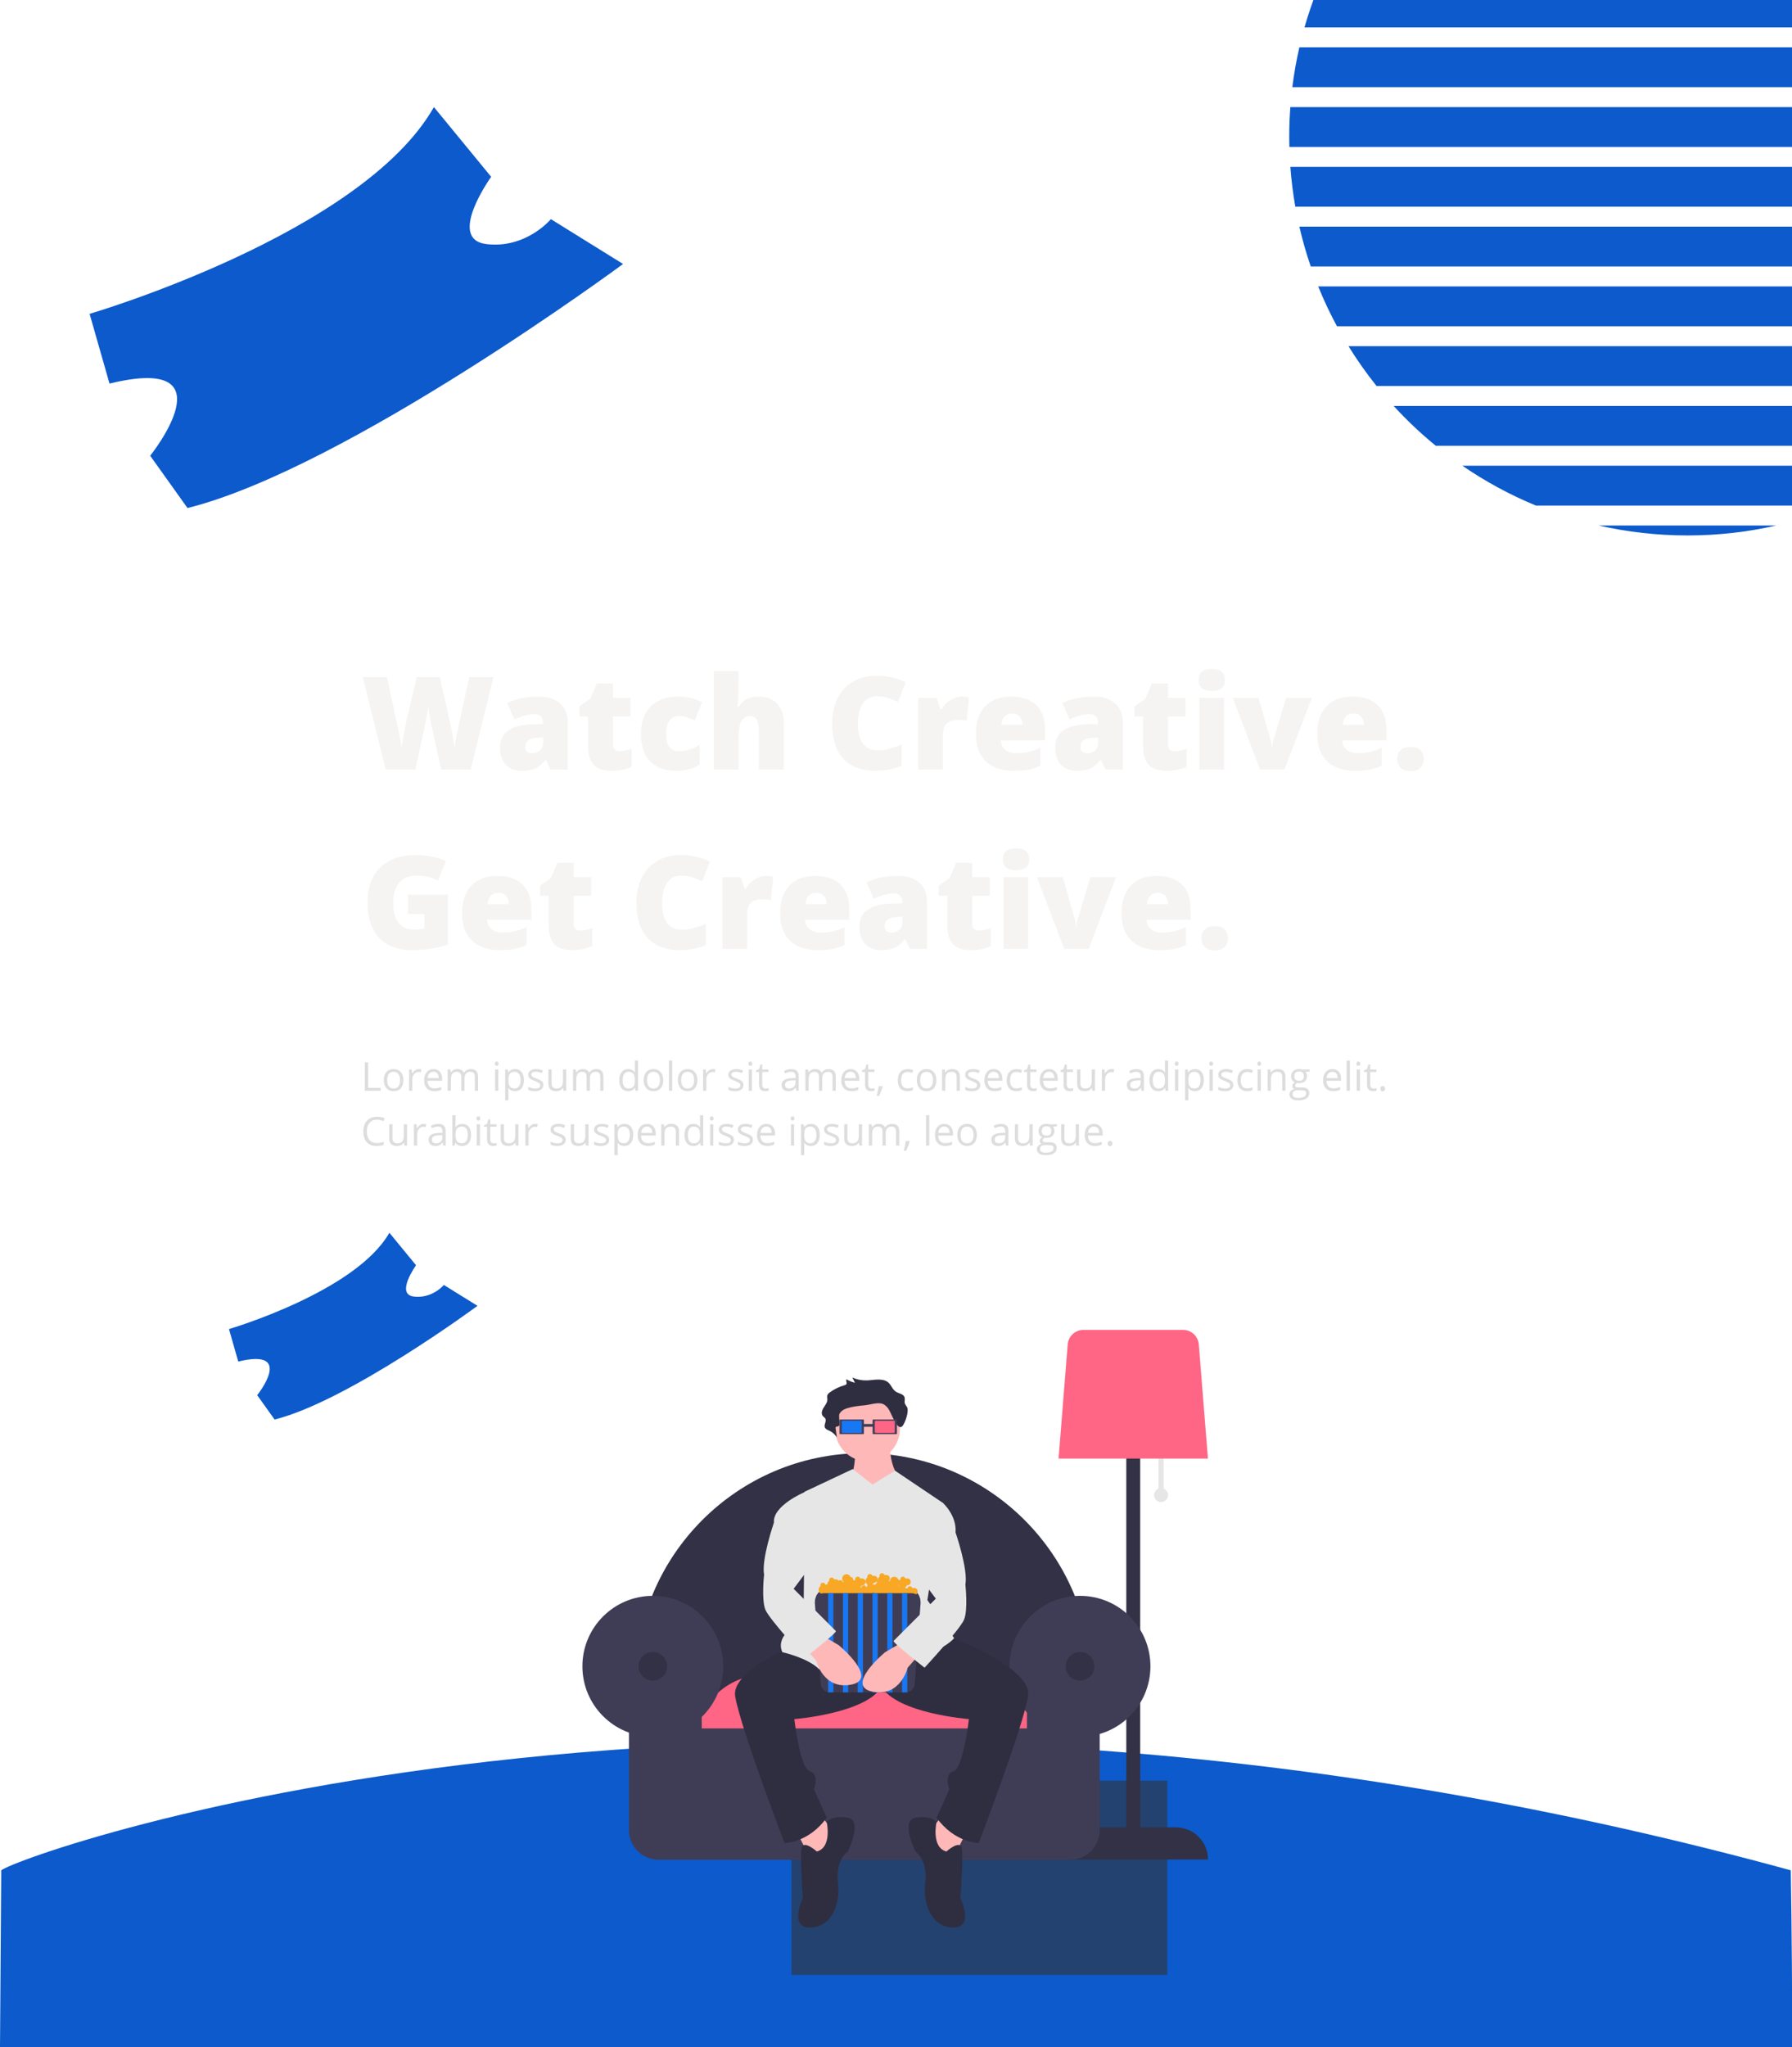 <svg width="720" height="822" viewBox="0 0 720 822" fill="none" xmlns="http://www.w3.org/2000/svg">
<path fill-rule="evenodd" clip-rule="evenodd" d="M600.48 -85C613.422 -92.181 627.464 -97.62 642.289 -101H713.711C728.536 -97.62 742.578 -92.181 755.52 -85H600.48ZM713.711 211C702.228 213.618 690.275 215 678 215C665.725 215 653.772 213.618 642.289 211H713.711ZM738.905 203H617.095C606.646 198.695 596.752 193.316 587.552 187H768.448C759.248 193.316 749.354 198.695 738.905 203ZM779.122 179H576.878C570.854 174.081 565.195 168.732 559.948 163H796.052C790.805 168.732 785.146 174.081 779.122 179ZM802.907 155H553.093C549.014 149.912 545.24 144.569 541.797 139H814.202C810.76 144.569 806.986 149.912 802.907 155ZM818.833 131H537.167C534.372 125.831 531.853 120.491 529.63 115H826.37C824.147 120.491 821.628 125.831 818.833 131ZM829.36 107H526.64C524.848 101.783 523.318 96.445 522.066 91H833.934C832.682 96.445 831.152 101.783 829.36 107ZM835.558 83H520.442C519.515 77.751 518.845 72.413 518.443 67H837.557C837.155 72.413 836.485 77.751 835.558 83ZM837.951 59H518.049C518.016 57.671 518 56.337 518 55C518 50.963 518.149 46.962 518.443 43H837.557C837.85 46.962 838 50.963 838 55C838 56.337 837.984 57.671 837.951 59ZM522.066 19C520.861 24.24 519.914 29.578 519.238 35H836.762C836.086 29.578 835.139 24.24 833.934 19H522.066ZM541.797 -29C538.617 -23.853 535.719 -18.513 533.127 -13H822.873C820.281 -18.513 817.383 -23.853 814.203 -29H541.797ZM826.37 -5H529.63C527.524 0.203 525.684 5.542 524.126 11H831.874C830.316 5.542 828.476 0.203 826.37 -5ZM768.448 -77H587.552C580.545 -72.19 573.941 -66.836 567.8 -61H788.2C782.059 -66.836 775.455 -72.19 768.448 -77ZM796.052 -53H559.948C555.328 -47.953 551.028 -42.609 547.079 -37H808.921C804.972 -42.609 800.672 -47.953 796.052 -53Z" fill="#0C5ACB"/>
<path d="M36 126.02C36 126.02 145.34 94 174.34 43L197.34 71C197.34 71 179.34 96 195.34 98C211.34 100 221.34 88 221.34 88L250.34 106C250.34 106 139.34 188 75.34 204L60.34 183C60.34 183 93.34 142 44 154.02L36 126.02Z" fill="#0C5ACB"/>
<path d="M92 533.674C92 533.674 142.935 518.758 156.444 495L167.158 508.043C167.158 508.043 158.773 519.689 166.227 520.621C173.68 521.553 178.338 515.963 178.338 515.963L191.848 524.348C191.848 524.348 140.14 562.547 110.326 570L103.338 560.217C103.338 560.217 118.711 541.118 95.727 546.717L92 533.674Z" fill="#0C5ACB"/>
<path d="M719.5 751C306.5 638 9.5 744 0.5 751L0 822H720C720.167 807.833 719.9 773 719.5 751Z" fill="#0C5ACB"/>
<g filter="url(#filter0_f_90_176)">
<rect x="318" y="715" width="151" height="78" fill="#333232" fill-opacity="0.6"/>
</g>
<path d="M467.546 597.763V584.287H465.451V597.763C464.85 598.006 464.352 598.45 464.043 599.02C463.734 599.59 463.633 600.25 463.757 600.886C463.88 601.523 464.222 602.096 464.722 602.508C465.222 602.921 465.85 603.146 466.499 603.146C467.147 603.146 467.775 602.921 468.276 602.508C468.776 602.096 469.117 601.523 469.241 600.886C469.365 600.25 469.264 599.59 468.954 599.02C468.645 598.45 468.147 598.006 467.546 597.763Z" fill="#E6E6E6"/>
<path d="M472.435 733.753H458.117V559.842H452.53V733.753H438.212C436.515 733.753 434.835 734.087 433.267 734.736C431.7 735.386 430.275 736.337 429.076 737.537C427.876 738.737 426.924 740.161 426.275 741.729C425.625 743.297 425.291 744.977 425.291 746.674V746.674H485.356V746.674C485.356 744.977 485.022 743.297 484.373 741.729C483.724 740.161 482.772 738.737 481.572 737.537C480.372 736.337 478.948 735.386 477.38 734.736C475.812 734.087 474.132 733.753 472.435 733.753V733.753Z" fill="#323145"/>
<path d="M425.319 585.684H485.327L481.657 539.818C481.523 538.236 480.802 536.762 479.636 535.686C478.47 534.609 476.943 534.008 475.355 534H435.291C433.704 534.008 432.177 534.609 431.01 535.686C429.844 536.762 429.123 538.236 428.989 539.818L425.319 585.684Z" fill="#FF6584"/>
<path d="M255.337 693.78H438.494V675.08C438.494 624.584 397.412 583.502 346.916 583.502C296.419 583.502 255.337 624.584 255.337 675.08V693.78Z" fill="#3F3D56"/>
<path opacity="0.2" d="M255.337 693.78H438.494V675.08C438.494 624.584 397.412 583.502 346.916 583.502C296.419 583.502 255.337 624.584 255.337 675.08V693.78Z" fill="black"/>
<path d="M279.075 700.252H420.031C419.897 692.837 416.859 685.769 411.57 680.569C406.281 675.369 399.163 672.452 391.746 672.443H307.36C299.943 672.452 292.825 675.369 287.536 680.569C282.247 685.769 279.209 692.837 279.075 700.252V700.252Z" fill="#FF6584"/>
<path d="M262.289 697.376C277.912 697.376 290.577 684.71 290.577 669.087C290.577 653.464 277.912 640.798 262.289 640.798C246.665 640.798 234 653.464 234 669.087C234 684.71 246.665 697.376 262.289 697.376Z" fill="#3F3D56"/>
<path d="M433.939 697.376C449.563 697.376 462.228 684.71 462.228 669.087C462.228 653.464 449.563 640.798 433.939 640.798C418.316 640.798 405.65 653.464 405.65 669.087C405.65 684.71 418.316 697.376 433.939 697.376Z" fill="#3F3D56"/>
<path d="M412.602 683.471V694.019H281.947V683.471H252.699V734.884C252.699 738.034 253.951 741.055 256.178 743.282C258.405 745.51 261.426 746.761 264.576 746.761H429.973C431.532 746.761 433.077 746.454 434.518 745.857C435.959 745.26 437.268 744.385 438.371 743.282C439.474 742.179 440.349 740.87 440.946 739.429C441.543 737.988 441.85 736.444 441.85 734.884V683.471H412.602Z" fill="#3F3D56"/>
<path opacity="0.2" d="M262.289 674.841C265.466 674.841 268.042 672.265 268.042 669.087C268.042 665.909 265.466 663.333 262.289 663.333C259.111 663.333 256.535 665.909 256.535 669.087C256.535 672.265 259.111 674.841 262.289 674.841Z" fill="black"/>
<path opacity="0.2" d="M433.938 674.841C437.116 674.841 439.692 672.265 439.692 669.087C439.692 665.909 437.116 663.333 433.938 663.333C430.761 663.333 428.185 665.909 428.185 669.087C428.185 672.265 430.761 674.841 433.938 674.841Z" fill="black"/>
<path d="M357.336 580.27C357.336 580.27 357.901 591.017 361.861 593.28C365.82 595.542 361.861 610.814 361.861 610.814L343.195 611.38L342.063 593.28C342.063 593.28 344.326 585.926 343.195 582.533C342.063 579.139 357.336 580.27 357.336 580.27Z" fill="#FFB8B8"/>
<path d="M378.265 729.598L371.478 737.517L382.225 747.698L387.881 736.385L378.265 729.598Z" fill="#FFB8B8"/>
<path d="M330.185 729.598L336.973 737.517L326.226 747.698L320.569 736.385L330.185 729.598Z" fill="#FFB8B8"/>
<path d="M374.588 654.651C374.588 654.651 415.313 668.226 413.051 681.236C410.788 694.246 393.254 740.062 393.254 740.062C393.254 740.062 383.638 740.062 376.285 729.881L381.375 718.568C381.375 718.568 379.113 712.346 383.072 711.215C387.032 710.083 389.294 690.286 389.294 690.286C389.294 690.286 360.447 688.024 354.225 677.277L342.912 650.126L374.588 654.651Z" fill="#2F2E41"/>
<path d="M333.862 654.651C333.862 654.651 293.136 668.226 295.399 681.236C297.661 694.246 315.196 740.062 315.196 740.062C315.196 740.062 324.812 740.062 332.165 729.881L327.074 718.568C327.074 718.568 329.337 712.346 325.377 711.215C321.418 710.083 319.155 690.286 319.155 690.286C319.155 690.286 348.003 688.024 354.225 677.277L365.537 650.126L333.862 654.651Z" fill="#2F2E41"/>
<path d="M380.244 743.456C380.244 743.456 385.901 738.365 386.466 742.324C387.032 746.284 385.901 762.122 385.901 762.122C385.901 762.122 391.557 774 383.073 774C374.588 774 370.629 764.95 371.76 755.9C372.891 746.85 367.8 743.456 367.8 743.456C367.8 743.456 361.579 731.012 367.8 729.881C374.022 728.749 376.285 731.577 376.285 731.577C376.285 731.577 374.022 741.759 380.244 743.456Z" fill="#2F2E41"/>
<path d="M328.205 743.456C328.205 743.456 322.549 738.365 321.983 742.324C321.418 746.284 322.549 762.122 322.549 762.122C322.549 762.122 316.893 774 325.377 774C333.862 774 337.821 764.95 336.69 755.9C335.559 746.85 340.649 743.456 340.649 743.456C340.649 743.456 346.871 731.012 340.649 729.881C334.427 728.749 332.165 731.577 332.165 731.577C332.165 731.577 334.427 741.759 328.205 743.456Z" fill="#2F2E41"/>
<path d="M348.569 586.775C355.754 586.775 361.579 580.95 361.579 573.765C361.579 566.58 355.754 560.756 348.569 560.756C341.384 560.756 335.56 566.58 335.56 573.765C335.56 580.95 341.384 586.775 348.569 586.775Z" fill="#FFB8B8"/>
<path d="M350.549 596.108L342.63 589.886L323.398 598.936L322.833 650.409C322.833 650.409 310.954 656.065 314.348 663.418C314.348 663.418 324.53 665.681 329.055 670.206C333.58 674.731 359.033 668.509 369.78 665.115C380.527 661.722 383.356 657.762 383.356 657.762L372.608 642.49L378.83 603.461L359.601 590.533L350.549 596.108Z" fill="#E6E6E6"/>
<path d="M364.385 564.911C364.102 564.526 363.843 564.124 363.609 563.707C363.206 562.725 363.843 561.567 363.248 560.649C362.64 559.713 361.097 559.515 360.047 558.879C358.43 557.899 358.136 555.976 356.621 554.896C355.529 554.118 353.972 553.908 352.514 553.952C351.055 553.997 349.615 554.26 348.156 554.289C346.186 554.333 344.231 553.933 342.437 553.12L343.513 555.226C342.317 554.965 341.174 554.502 340.134 553.856C339.657 554.447 340.529 555.343 339.989 555.897C339.767 556.076 339.505 556.197 339.226 556.251C337.149 556.841 335.194 557.795 333.45 559.068C333.047 559.325 332.713 559.677 332.479 560.094C332.198 560.716 332.447 561.403 332.426 562.064C332.387 563.266 331.47 564.314 330.819 565.396C330.168 566.478 329.816 567.882 330.782 568.8C331.017 568.987 331.242 569.186 331.456 569.395C332.424 570.536 330.711 572.207 331.537 573.418C331.895 573.944 332.629 574.21 333.268 574.52C334.49 575.092 335.519 576.009 336.227 577.158L335.731 573.516C335.705 573.426 335.7 573.331 335.717 573.239C335.735 573.147 335.773 573.06 335.83 572.986C336.07 572.741 336.573 572.838 336.905 572.676C337.27 572.498 337.298 572.088 337.283 571.745L337.171 569.101C337.121 567.912 337.107 567.755 337.983 566.795C338.595 566.124 339.557 565.72 340.524 565.422C342.732 564.743 345.108 564.507 347.457 564.278C350.184 564.011 353.254 562.687 355.372 564.092C357.106 565.242 357.682 567.133 358.517 568.809C359.268 570.316 361.195 574.753 362.799 572.351C363.807 570.843 365.348 566.59 364.385 564.911Z" fill="#2F2E41"/>
<path d="M350.802 569.991C350.748 569.992 350.697 570.013 350.659 570.051C350.621 570.089 350.6 570.14 350.6 570.194V575.64C350.6 575.694 350.621 575.745 350.659 575.783C350.697 575.821 350.748 575.842 350.802 575.842H360.178C360.232 575.842 360.283 575.821 360.321 575.783C360.359 575.745 360.38 575.694 360.38 575.64V570.194C360.38 570.14 360.359 570.089 360.321 570.051C360.283 570.013 360.232 569.992 360.178 569.991L350.802 569.991Z" fill="#3F3D56"/>
<path d="M351.85 570.472C351.75 570.472 351.655 570.512 351.584 570.582C351.513 570.653 351.474 570.749 351.474 570.848V574.985C351.474 575.085 351.513 575.181 351.584 575.252C351.655 575.322 351.75 575.362 351.85 575.362H359.131C359.231 575.362 359.327 575.322 359.397 575.252C359.468 575.181 359.508 575.085 359.508 574.985V570.848C359.508 570.749 359.468 570.653 359.397 570.582C359.327 570.512 359.231 570.472 359.131 570.472H351.85Z" fill="#FF6584"/>
<path d="M350.908 571.786H346.023V572.917H350.908V571.786Z" fill="#3F3D56"/>
<path d="M337.524 569.991C337.471 569.992 337.419 570.013 337.382 570.051C337.344 570.089 337.322 570.14 337.322 570.194V575.64C337.322 575.694 337.344 575.745 337.382 575.783C337.419 575.821 337.471 575.842 337.524 575.842H346.901C346.954 575.842 347.006 575.821 347.044 575.783C347.082 575.745 347.103 575.694 347.103 575.64V570.194C347.103 570.14 347.082 570.089 347.044 570.051C347.006 570.013 346.954 569.992 346.901 569.991L337.524 569.991Z" fill="#3F3D56"/>
<path d="M338.573 570.472C338.473 570.472 338.377 570.512 338.307 570.582C338.236 570.653 338.196 570.749 338.196 570.848V574.985C338.196 575.085 338.236 575.181 338.307 575.252C338.377 575.322 338.473 575.362 338.573 575.362H345.854C345.954 575.362 346.049 575.322 346.12 575.252C346.191 575.181 346.23 575.085 346.23 574.985V570.848C346.23 570.749 346.191 570.653 346.12 570.582C346.049 570.512 345.954 570.472 345.854 570.472H338.573Z" fill="#1877F2"/>
<path d="M332.399 637.98H364.876C366.173 637.98 367.416 638.495 368.333 639.412C369.25 640.328 369.765 641.572 369.765 642.869V642.869H327.51C327.51 641.572 328.025 640.328 328.942 639.412C329.859 638.495 331.102 637.98 332.399 637.98V637.98Z" fill="#3F3D56"/>
<path d="M367.146 637.63C366.955 637.631 366.767 637.663 366.587 637.725C366.525 637.478 366.375 637.261 366.165 637.116C365.954 636.971 365.698 636.909 365.444 636.94C365.191 636.971 364.957 637.094 364.788 637.286C364.619 637.477 364.526 637.724 364.526 637.98C364.526 637.985 364.528 637.99 364.528 637.995C364.397 638.007 364.268 638.034 364.143 638.075C364.107 637.934 364.043 637.802 363.954 637.687C363.864 637.572 363.752 637.477 363.625 637.407C363.96 637.222 364.226 636.931 364.38 636.58C364.577 636.6 364.775 636.578 364.962 636.515C365.149 636.453 365.321 636.352 365.467 636.219C365.613 636.086 365.728 635.923 365.807 635.742C365.886 635.561 365.925 635.366 365.923 635.169C365.921 634.971 365.878 634.777 365.795 634.597C365.713 634.418 365.594 634.258 365.446 634.128C365.297 633.998 365.123 633.9 364.935 633.842C364.746 633.783 364.548 633.765 364.352 633.789C364.162 633.79 363.973 633.822 363.793 633.884C363.761 633.747 363.701 633.617 363.618 633.504C363.534 633.39 363.428 633.295 363.307 633.223C363.185 633.152 363.05 633.105 362.911 633.087C362.771 633.069 362.629 633.08 362.493 633.118C362.357 633.156 362.23 633.222 362.121 633.31C362.011 633.399 361.92 633.509 361.854 633.634C361.788 633.758 361.748 633.895 361.736 634.036C361.724 634.176 361.741 634.318 361.786 634.452C361.744 634.481 361.705 634.513 361.666 634.546C361.468 634.376 361.212 634.29 360.952 634.308C360.818 633.922 360.552 633.596 360.201 633.387C359.851 633.177 359.438 633.098 359.034 633.163C358.631 633.227 358.263 633.432 357.996 633.74C357.728 634.048 357.578 634.441 357.57 634.85C357.43 634.861 357.292 634.888 357.158 634.932C357.143 634.873 357.123 634.815 357.098 634.759C357.236 634.638 357.347 634.489 357.423 634.321C357.5 634.154 357.54 633.973 357.542 633.789C357.518 633.396 357.339 633.028 357.044 632.767C356.75 632.505 356.364 632.37 355.971 632.392C355.78 632.393 355.592 632.425 355.412 632.487C355.38 632.35 355.32 632.221 355.237 632.107C355.153 631.993 355.047 631.898 354.926 631.826C354.804 631.755 354.669 631.708 354.529 631.69C354.389 631.672 354.247 631.683 354.112 631.721C353.976 631.76 353.849 631.825 353.74 631.914C353.63 632.002 353.539 632.112 353.473 632.237C353.407 632.361 353.367 632.498 353.355 632.639C353.343 632.779 353.36 632.921 353.405 633.055C353.185 633.207 353.003 633.409 352.873 633.643C352.744 633.877 352.67 634.138 352.658 634.406C352.643 634.419 352.626 634.43 352.612 634.444C352.639 634.344 352.652 634.241 352.653 634.138C352.629 633.745 352.45 633.378 352.155 633.116C351.861 632.854 351.475 632.72 351.082 632.741C350.891 632.742 350.703 632.774 350.523 632.836C350.491 632.699 350.431 632.57 350.347 632.456C350.264 632.343 350.158 632.247 350.037 632.175C349.915 632.104 349.78 632.058 349.64 632.04C349.5 632.022 349.358 632.032 349.222 632.07C349.087 632.109 348.96 632.174 348.85 632.263C348.741 632.351 348.65 632.461 348.584 632.586C348.518 632.711 348.478 632.847 348.466 632.988C348.454 633.129 348.471 633.27 348.515 633.404C348.284 633.564 348.094 633.778 347.963 634.028C347.832 634.277 347.764 634.555 347.764 634.837C347.764 635.118 347.832 635.396 347.963 635.646C348.094 635.895 348.284 636.109 348.515 636.269C348.445 636.472 348.445 636.693 348.515 636.896C348.34 637.018 348.189 637.171 348.069 637.347C348.004 637.113 347.859 636.908 347.66 636.769C347.46 636.63 347.218 636.566 346.975 636.587C346.733 636.608 346.505 636.713 346.333 636.884C346.16 637.055 346.052 637.281 346.029 637.524C345.889 637.442 345.737 637.38 345.58 637.342C345.863 637.155 346.085 636.891 346.221 636.58C346.417 636.6 346.616 636.578 346.803 636.515C346.99 636.453 347.162 636.352 347.308 636.219C347.453 636.086 347.569 635.923 347.648 635.742C347.726 635.561 347.766 635.366 347.764 635.169C347.762 634.971 347.718 634.777 347.636 634.597C347.554 634.418 347.435 634.258 347.286 634.128C347.138 633.998 346.964 633.9 346.775 633.842C346.587 633.783 346.388 633.765 346.192 633.789C346.002 633.79 345.814 633.822 345.634 633.884C345.602 633.747 345.542 633.617 345.458 633.504C345.375 633.39 345.269 633.295 345.147 633.223C345.026 633.152 344.891 633.105 344.751 633.087C344.611 633.069 344.469 633.08 344.333 633.118C344.198 633.156 344.071 633.222 343.961 633.31C343.852 633.399 343.761 633.509 343.695 633.634C343.629 633.758 343.589 633.895 343.577 634.036C343.565 634.176 343.582 634.318 343.626 634.452C343.604 634.467 343.584 634.485 343.562 634.502C343.508 634.497 343.455 634.487 343.399 634.487C343.209 634.488 343.02 634.52 342.84 634.583C342.834 634.556 342.823 634.532 342.814 634.506C342.848 634.351 342.845 634.19 342.806 634.035C342.767 633.881 342.693 633.738 342.59 633.617C342.486 633.496 342.356 633.401 342.209 633.34C342.063 633.278 341.904 633.251 341.745 633.26C341.654 633.007 341.506 632.778 341.312 632.592C341.118 632.406 340.883 632.267 340.626 632.186C340.37 632.105 340.098 632.085 339.832 632.127C339.566 632.168 339.314 632.271 339.094 632.427C338.875 632.582 338.694 632.787 338.567 633.024C338.439 633.261 338.368 633.524 338.36 633.793C338.351 634.062 338.404 634.329 338.516 634.574C338.628 634.819 338.794 635.034 339.003 635.204C338.883 635.218 338.765 635.244 338.65 635.281C338.608 635.111 338.525 634.954 338.406 634.824C338.288 634.695 338.139 634.598 337.973 634.542C337.807 634.486 337.629 634.473 337.457 634.504C337.285 634.535 337.123 634.609 336.987 634.719C336.831 634.534 336.636 634.386 336.417 634.286C336.197 634.185 335.958 634.135 335.716 634.138C335.526 634.139 335.337 634.171 335.157 634.233C335.125 634.096 335.065 633.967 334.982 633.853C334.898 633.739 334.792 633.644 334.671 633.572C334.549 633.501 334.415 633.455 334.275 633.436C334.135 633.418 333.993 633.429 333.857 633.467C333.721 633.506 333.595 633.571 333.485 633.66C333.375 633.748 333.284 633.858 333.218 633.983C333.152 634.108 333.112 634.244 333.1 634.385C333.089 634.525 333.105 634.667 333.15 634.801C332.918 634.961 332.729 635.175 332.598 635.425C332.467 635.674 332.398 635.952 332.398 636.234C332.398 636.239 332.4 636.244 332.4 636.249C332.152 636.212 331.899 636.239 331.665 636.329C331.633 636.191 331.573 636.062 331.49 635.948C331.406 635.835 331.3 635.739 331.179 635.668C331.057 635.596 330.922 635.55 330.782 635.532C330.643 635.514 330.5 635.524 330.365 635.563C330.229 635.601 330.102 635.666 329.993 635.755C329.883 635.844 329.792 635.954 329.726 636.078C329.66 636.203 329.62 636.34 329.608 636.48C329.596 636.621 329.613 636.762 329.658 636.896C329.321 637.124 329.075 637.463 328.962 637.854C328.849 638.244 328.877 638.662 329.04 639.035C329.204 639.407 329.492 639.711 329.856 639.892C330.22 640.074 330.636 640.122 331.032 640.029C331.095 640.393 331.272 640.728 331.539 640.984C331.805 641.241 332.146 641.406 332.512 641.456C332.879 641.506 333.251 641.437 333.576 641.261C333.901 641.085 334.162 640.809 334.32 640.475C335.577 640.639 336.854 640.581 338.092 640.305C338.207 640.636 338.42 640.924 338.702 641.132C338.984 641.34 339.322 641.458 339.672 641.471C340.022 641.483 340.368 641.39 340.664 641.203C340.96 641.015 341.193 640.743 341.332 640.422C341.587 640.417 341.837 640.355 342.064 640.24C342.224 640.522 342.459 640.754 342.742 640.909C343.026 641.064 343.348 641.138 343.671 641.12C343.994 641.103 344.306 640.995 344.571 640.81C344.837 640.625 345.045 640.37 345.173 640.072C345.562 639.999 345.964 640.063 346.309 640.255C346.655 640.447 346.923 640.754 347.066 641.123C347.299 640.803 347.6 640.538 347.946 640.346C348.292 640.155 348.676 640.041 349.071 640.013C349.422 640.11 349.795 640.093 350.136 639.963C350.476 639.833 350.766 639.597 350.962 639.29C350.852 639.716 350.907 640.167 351.115 640.553C351.323 640.94 351.669 641.234 352.085 641.377C352.5 641.52 352.954 641.501 353.356 641.324C353.758 641.147 354.078 640.824 354.253 640.422C354.508 640.417 354.758 640.355 354.986 640.24C355.145 640.522 355.38 640.754 355.664 640.909C355.947 641.064 356.269 641.138 356.592 641.12C356.915 641.103 357.227 640.995 357.492 640.81C357.758 640.625 357.966 640.37 358.094 640.072C358.349 640.067 358.599 640.005 358.827 639.891C358.95 640.11 359.119 640.299 359.322 640.446C359.526 640.593 359.759 640.694 360.005 640.742C360.251 640.79 360.505 640.783 360.749 640.723C360.992 640.663 361.22 640.55 361.415 640.393C361.476 640.727 361.633 641.036 361.867 641.282C362.102 641.528 362.403 641.699 362.733 641.776C363.064 641.853 363.41 641.831 363.729 641.713C364.047 641.596 364.324 641.387 364.526 641.114C364.735 641.275 364.979 641.385 365.238 641.438C365.496 641.49 365.764 641.482 366.019 641.415C366.275 641.349 366.512 641.224 366.712 641.052C366.912 640.88 367.07 640.664 367.174 640.422C367.37 640.441 367.569 640.419 367.756 640.357C367.943 640.295 368.115 640.193 368.261 640.06C368.406 639.927 368.522 639.765 368.601 639.584C368.679 639.403 368.719 639.207 368.717 639.01C368.715 638.813 368.671 638.618 368.589 638.439C368.507 638.259 368.388 638.099 368.239 637.969C368.091 637.839 367.917 637.742 367.729 637.683C367.54 637.625 367.341 637.607 367.146 637.63L367.146 637.63ZM335.933 636.91C335.931 636.918 335.93 636.927 335.928 636.935C335.916 636.935 335.903 636.932 335.891 636.932C335.838 636.933 335.786 636.939 335.735 636.948C335.738 636.941 335.742 636.936 335.745 636.929C335.808 636.926 335.871 636.92 335.933 636.91V636.91ZM350.523 636.329C350.518 636.308 350.509 636.29 350.503 636.27C350.77 636.085 350.98 635.83 351.11 635.533C351.34 635.531 351.567 635.482 351.776 635.387C351.985 635.292 352.172 635.155 352.324 634.983C352.311 635.05 352.304 635.118 352.304 635.186C352.305 635.292 352.323 635.398 352.357 635.499C352.057 635.708 351.83 636.006 351.708 636.35C351.328 636.202 350.908 636.195 350.523 636.329V636.329ZM360.982 636.459C360.982 636.437 360.984 636.415 360.983 636.394C361.027 636.394 361.072 636.391 361.116 636.385C361.184 636.611 361.297 636.821 361.449 637.001C361.416 637.011 361.381 637.016 361.349 637.027C361.292 636.802 361.164 636.603 360.982 636.459V636.459Z" fill="#F9A825"/>
<path d="M331.027 639.726C330.532 639.726 330.042 639.827 329.587 640.022C329.132 640.218 328.721 640.504 328.381 640.864C328.04 641.223 327.776 641.648 327.605 642.113C327.434 642.578 327.36 643.073 327.386 643.568L329.751 676.085C329.801 677.017 330.206 677.895 330.883 678.537C331.561 679.179 332.459 679.537 333.392 679.537H363.882C364.816 679.537 365.714 679.179 366.391 678.537C367.068 677.895 367.474 677.017 367.524 676.085L369.888 643.568C369.915 643.073 369.841 642.578 369.67 642.113C369.499 641.648 369.235 641.223 368.894 640.864C368.553 640.504 368.143 640.218 367.688 640.022C367.233 639.827 366.743 639.726 366.247 639.726H331.027Z" fill="#3F3D56"/>
<path d="M334.843 639.726H332.748V679.537H334.843V639.726Z" fill="#1877F2"/>
<path d="M340.78 639.726H338.685V679.537H340.78V639.726Z" fill="#1877F2"/>
<path d="M346.717 639.726H344.622V679.537H346.717V639.726Z" fill="#1877F2"/>
<path d="M352.654 639.726H350.559V679.537H352.654V639.726Z" fill="#1877F2"/>
<path d="M358.59 639.726H356.495V679.537H358.59V639.726Z" fill="#1877F2"/>
<path d="M364.527 639.726H362.432V679.537H364.527V639.726Z" fill="#1877F2"/>
<path d="M362.427 659.459L355.639 663.418C355.639 663.418 339.236 676.994 350.548 679.256C361.861 681.519 364.689 669.64 364.689 669.64L368.649 665.115L362.427 659.459Z" fill="#FFB8B8"/>
<path d="M330.186 656.631L336.973 660.59C336.973 660.59 353.377 674.165 342.064 676.428C330.751 678.691 327.923 666.812 327.923 666.812L323.964 662.287L330.186 656.631Z" fill="#FFB8B8"/>
<path d="M371.477 602.896L378.83 603.461C378.83 603.461 384.486 608.552 383.92 615.339C383.92 615.339 389.011 630.046 387.88 636.268C387.88 636.268 389.011 646.449 387.314 650.409C385.617 654.368 371.477 669.64 371.477 669.64C371.477 669.64 358.467 659.459 359.033 658.893L376.002 641.924L367.517 630.612L371.477 602.896Z" fill="#E6E6E6"/>
<path d="M323.398 598.936L323.115 599.219C323.115 599.219 310.388 604.592 310.954 611.38C310.954 611.38 305.863 626.087 306.994 632.309C306.994 632.309 305.863 642.49 307.56 646.449C309.257 650.409 323.398 665.681 323.398 665.681C323.398 665.681 336.407 655.5 335.842 654.934L318.873 637.965L327.357 626.652L323.398 598.936Z" fill="#E6E6E6"/>
<path d="M189.104 309H177.246L173.691 292.826C173.522 292.149 173.251 290.803 172.879 288.789C172.523 286.775 172.261 285.09 172.092 283.736C171.956 284.837 171.736 286.208 171.432 287.85C171.127 289.475 170.822 290.973 170.518 292.344C170.23 293.715 169.003 299.267 166.836 309H154.979L145.787 271.879H155.461L159.498 290.49C160.412 294.604 161.038 297.879 161.377 300.316C161.597 298.59 161.986 296.245 162.545 293.283C163.12 290.321 163.654 287.867 164.145 285.92L167.42 271.879H176.713L179.887 285.92C180.428 288.171 180.979 290.77 181.537 293.715C182.096 296.66 182.468 298.861 182.654 300.316C182.874 298.438 183.475 295.179 184.457 290.541L188.57 271.879H198.244L189.104 309ZM221.223 309L219.318 305.191H219.115C217.778 306.85 216.415 307.984 215.027 308.594C213.639 309.203 211.845 309.508 209.645 309.508C206.936 309.508 204.803 308.695 203.246 307.07C201.689 305.445 200.91 303.16 200.91 300.215C200.91 297.151 201.977 294.874 204.109 293.385C206.242 291.878 209.331 291.032 213.377 290.846L218.176 290.693V290.287C218.176 287.917 217.008 286.732 214.672 286.732C212.573 286.732 209.907 287.443 206.674 288.865L203.805 282.314C207.156 280.588 211.388 279.725 216.5 279.725C220.19 279.725 223.042 280.639 225.057 282.467C227.088 284.295 228.104 286.851 228.104 290.135V309H221.223ZM213.859 302.5C215.061 302.5 216.085 302.119 216.932 301.357C217.795 300.596 218.227 299.605 218.227 298.387V296.152L215.941 296.254C212.674 296.372 211.041 297.574 211.041 299.859C211.041 301.62 211.98 302.5 213.859 302.5ZM248.949 301.662C250.286 301.662 251.886 301.332 253.748 300.672V307.908C252.411 308.484 251.133 308.89 249.914 309.127C248.712 309.381 247.299 309.508 245.674 309.508C242.339 309.508 239.936 308.695 238.463 307.07C236.99 305.428 236.254 302.915 236.254 299.529V287.672H232.775V283.635L237.193 280.512L239.758 274.469H246.258V280.232H253.316V287.672H246.258V298.869C246.258 300.731 247.155 301.662 248.949 301.662ZM271.877 309.508C267.171 309.508 263.6 308.238 261.162 305.699C258.742 303.16 257.531 299.512 257.531 294.756C257.531 289.982 258.843 286.284 261.467 283.66C264.09 281.036 267.823 279.725 272.664 279.725C275.999 279.725 279.139 280.452 282.084 281.908L279.164 289.246C277.962 288.721 276.854 288.307 275.838 288.002C274.822 287.68 273.764 287.52 272.664 287.52C271.056 287.52 269.812 288.146 268.932 289.398C268.051 290.651 267.611 292.42 267.611 294.705C267.611 299.309 269.312 301.611 272.715 301.611C275.626 301.611 278.419 300.765 281.094 299.072V306.969C278.538 308.661 275.465 309.508 271.877 309.508ZM304.91 309V293.309C304.91 289.449 303.768 287.52 301.482 287.52C299.857 287.52 298.656 288.205 297.877 289.576C297.115 290.93 296.734 293.19 296.734 296.355V309H286.807V269.492H296.734V275.104C296.734 277.643 296.599 280.537 296.328 283.787H296.785C297.733 282.298 298.859 281.248 300.162 280.639C301.465 280.029 302.98 279.725 304.707 279.725C307.923 279.725 310.42 280.656 312.197 282.518C313.992 284.363 314.889 286.952 314.889 290.287V309H304.91ZM352.264 279.572C349.877 279.572 348.015 280.554 346.678 282.518C345.34 284.464 344.672 287.156 344.672 290.592C344.672 297.735 347.389 301.307 352.822 301.307C354.464 301.307 356.055 301.078 357.596 300.621C359.136 300.164 360.685 299.614 362.242 298.971V307.451C359.145 308.822 355.641 309.508 351.73 309.508C346.128 309.508 341.828 307.883 338.832 304.633C335.853 301.383 334.363 296.686 334.363 290.541C334.363 286.699 335.083 283.322 336.521 280.41C337.977 277.499 340.059 275.264 342.768 273.707C345.493 272.133 348.692 271.346 352.365 271.346C356.377 271.346 360.211 272.217 363.867 273.961L360.795 281.857C359.424 281.214 358.053 280.673 356.682 280.232C355.311 279.792 353.838 279.572 352.264 279.572ZM386.287 279.725C387.15 279.725 387.971 279.792 388.75 279.928L389.309 280.029L388.42 289.398C387.607 289.195 386.482 289.094 385.043 289.094C382.876 289.094 381.302 289.593 380.32 290.592C379.339 291.574 378.848 292.995 378.848 294.857V309H368.92V280.232H376.309L377.857 284.828H378.34C379.169 283.305 380.32 282.077 381.793 281.146C383.283 280.199 384.781 279.725 386.287 279.725ZM407.234 309.508C402.444 309.508 398.72 308.238 396.062 305.699C393.422 303.143 392.102 299.512 392.102 294.807C392.102 289.949 393.329 286.225 395.783 283.635C398.238 281.028 401.742 279.725 406.295 279.725C410.628 279.725 413.971 280.859 416.324 283.127C418.694 285.378 419.879 288.628 419.879 292.877V297.295H402.131C402.199 298.903 402.783 300.164 403.883 301.078C405 301.992 406.515 302.449 408.428 302.449C410.171 302.449 411.771 302.288 413.227 301.967C414.699 301.628 416.29 301.061 418 300.266V307.4C416.443 308.196 414.835 308.746 413.176 309.051C411.517 309.355 409.536 309.508 407.234 309.508ZM406.65 286.479C405.482 286.479 404.501 286.851 403.705 287.596C402.926 288.324 402.469 289.475 402.334 291.049H410.865C410.831 289.661 410.434 288.552 409.672 287.723C408.927 286.893 407.92 286.479 406.65 286.479ZM444.254 309L442.35 305.191H442.146C440.809 306.85 439.447 307.984 438.059 308.594C436.671 309.203 434.876 309.508 432.676 309.508C429.967 309.508 427.835 308.695 426.277 307.07C424.72 305.445 423.941 303.16 423.941 300.215C423.941 297.151 425.008 294.874 427.141 293.385C429.273 291.878 432.363 291.032 436.408 290.846L441.207 290.693V290.287C441.207 287.917 440.039 286.732 437.703 286.732C435.604 286.732 432.938 287.443 429.705 288.865L426.836 282.314C430.188 280.588 434.419 279.725 439.531 279.725C443.221 279.725 446.074 280.639 448.088 282.467C450.119 284.295 451.135 286.851 451.135 290.135V309H444.254ZM436.891 302.5C438.092 302.5 439.117 302.119 439.963 301.357C440.826 300.596 441.258 299.605 441.258 298.387V296.152L438.973 296.254C435.706 296.372 434.072 297.574 434.072 299.859C434.072 301.62 435.012 302.5 436.891 302.5ZM471.98 301.662C473.318 301.662 474.917 301.332 476.779 300.672V307.908C475.442 308.484 474.164 308.89 472.945 309.127C471.743 309.381 470.33 309.508 468.705 309.508C465.37 309.508 462.967 308.695 461.494 307.07C460.021 305.428 459.285 302.915 459.285 299.529V287.672H455.807V283.635L460.225 280.512L462.789 274.469H469.289V280.232H476.348V287.672H469.289V298.869C469.289 300.731 470.186 301.662 471.98 301.662ZM491.785 309H481.857V280.232H491.785V309ZM481.604 273.072C481.604 271.583 482.018 270.474 482.848 269.746C483.677 269.018 485.014 268.654 486.859 268.654C488.704 268.654 490.05 269.027 490.896 269.771C491.743 270.516 492.166 271.617 492.166 273.072C492.166 275.984 490.397 277.439 486.859 277.439C483.355 277.439 481.604 275.984 481.604 273.072ZM506.258 309L495.289 280.232H505.648L510.523 297.244C510.54 297.329 510.574 297.473 510.625 297.676C510.676 297.879 510.727 298.124 510.777 298.412C510.828 298.683 510.87 298.979 510.904 299.301C510.955 299.605 510.98 299.893 510.98 300.164H511.158C511.158 299.284 511.311 298.327 511.615 297.295L516.719 280.232H527.053L516.084 309H506.258ZM544.395 309.508C539.604 309.508 535.88 308.238 533.223 305.699C530.582 303.143 529.262 299.512 529.262 294.807C529.262 289.949 530.489 286.225 532.943 283.635C535.398 281.028 538.902 279.725 543.455 279.725C547.788 279.725 551.132 280.859 553.484 283.127C555.854 285.378 557.039 288.628 557.039 292.877V297.295H539.291C539.359 298.903 539.943 300.164 541.043 301.078C542.16 301.992 543.675 302.449 545.588 302.449C547.331 302.449 548.931 302.288 550.387 301.967C551.859 301.628 553.451 301.061 555.16 300.266V307.4C553.603 308.196 551.995 308.746 550.336 309.051C548.677 309.355 546.697 309.508 544.395 309.508ZM543.811 286.479C542.643 286.479 541.661 286.851 540.865 287.596C540.087 288.324 539.63 289.475 539.494 291.049H548.025C547.992 289.661 547.594 288.552 546.832 287.723C546.087 286.893 545.08 286.479 543.811 286.479ZM561.406 304.785C561.406 303.228 561.863 302.026 562.777 301.18C563.708 300.333 565.054 299.91 566.814 299.91C568.49 299.91 569.777 300.333 570.674 301.18C571.571 302.026 572.02 303.228 572.02 304.785C572.02 306.309 571.554 307.502 570.623 308.365C569.709 309.212 568.439 309.635 566.814 309.635C565.139 309.635 563.818 309.212 562.854 308.365C561.889 307.519 561.406 306.326 561.406 304.785Z" fill="#F5F4F3"/>
<path d="M163.916 359.266H179.938V379.273C175.587 380.763 170.805 381.508 165.592 381.508C159.87 381.508 155.444 379.849 152.312 376.531C149.198 373.214 147.641 368.482 147.641 362.338C147.641 356.346 149.35 351.682 152.77 348.348C156.189 345.013 160.979 343.346 167.141 343.346C169.477 343.346 171.677 343.566 173.742 344.006C175.824 344.446 177.635 345.005 179.176 345.682L176.002 353.553C173.327 352.232 170.391 351.572 167.191 351.572C164.263 351.572 161.995 352.529 160.387 354.441C158.796 356.337 158 359.054 158 362.592C158 366.062 158.719 368.711 160.158 370.539C161.614 372.35 163.704 373.256 166.43 373.256C167.919 373.256 169.29 373.112 170.543 372.824V367.01H163.916V359.266ZM200.809 381.508C196.018 381.508 192.294 380.238 189.637 377.699C186.996 375.143 185.676 371.512 185.676 366.807C185.676 361.949 186.903 358.225 189.357 355.635C191.812 353.028 195.316 351.725 199.869 351.725C204.202 351.725 207.546 352.859 209.898 355.127C212.268 357.378 213.453 360.628 213.453 364.877V369.295H195.705C195.773 370.903 196.357 372.164 197.457 373.078C198.574 373.992 200.089 374.449 202.002 374.449C203.745 374.449 205.345 374.288 206.801 373.967C208.273 373.628 209.865 373.061 211.574 372.266V379.4C210.017 380.196 208.409 380.746 206.75 381.051C205.091 381.355 203.111 381.508 200.809 381.508ZM200.225 358.479C199.057 358.479 198.075 358.851 197.279 359.596C196.501 360.324 196.044 361.475 195.908 363.049H204.439C204.406 361.661 204.008 360.552 203.246 359.723C202.501 358.893 201.494 358.479 200.225 358.479ZM233.156 373.662C234.493 373.662 236.093 373.332 237.955 372.672V379.908C236.618 380.484 235.34 380.89 234.121 381.127C232.919 381.381 231.506 381.508 229.881 381.508C226.546 381.508 224.143 380.695 222.67 379.07C221.197 377.428 220.461 374.915 220.461 371.529V359.672H216.982V355.635L221.4 352.512L223.965 346.469H230.465V352.232H237.523V359.672H230.465V370.869C230.465 372.731 231.362 373.662 233.156 373.662ZM273.604 351.572C271.217 351.572 269.355 352.554 268.018 354.518C266.68 356.464 266.012 359.156 266.012 362.592C266.012 369.735 268.729 373.307 274.162 373.307C275.804 373.307 277.395 373.078 278.936 372.621C280.476 372.164 282.025 371.614 283.582 370.971V379.451C280.484 380.822 276.98 381.508 273.07 381.508C267.467 381.508 263.168 379.883 260.172 376.633C257.193 373.383 255.703 368.686 255.703 362.541C255.703 358.699 256.423 355.322 257.861 352.41C259.317 349.499 261.399 347.264 264.107 345.707C266.833 344.133 270.032 343.346 273.705 343.346C277.717 343.346 281.551 344.217 285.207 345.961L282.135 353.857C280.764 353.214 279.393 352.673 278.021 352.232C276.65 351.792 275.178 351.572 273.604 351.572ZM307.627 351.725C308.49 351.725 309.311 351.792 310.09 351.928L310.648 352.029L309.76 361.398C308.947 361.195 307.822 361.094 306.383 361.094C304.216 361.094 302.642 361.593 301.66 362.592C300.678 363.574 300.188 364.995 300.188 366.857V381H290.26V352.232H297.648L299.197 356.828H299.68C300.509 355.305 301.66 354.077 303.133 353.146C304.622 352.199 306.12 351.725 307.627 351.725ZM328.574 381.508C323.784 381.508 320.06 380.238 317.402 377.699C314.762 375.143 313.441 371.512 313.441 366.807C313.441 361.949 314.669 358.225 317.123 355.635C319.577 353.028 323.081 351.725 327.635 351.725C331.968 351.725 335.311 352.859 337.664 355.127C340.034 357.378 341.219 360.628 341.219 364.877V369.295H323.471C323.538 370.903 324.122 372.164 325.223 373.078C326.34 373.992 327.855 374.449 329.768 374.449C331.511 374.449 333.111 374.288 334.566 373.967C336.039 373.628 337.63 373.061 339.34 372.266V379.4C337.783 380.196 336.174 380.746 334.516 381.051C332.857 381.355 330.876 381.508 328.574 381.508ZM327.99 358.479C326.822 358.479 325.84 358.851 325.045 359.596C324.266 360.324 323.809 361.475 323.674 363.049H332.205C332.171 361.661 331.773 360.552 331.012 359.723C330.267 358.893 329.26 358.479 327.99 358.479ZM365.594 381L363.689 377.191H363.486C362.149 378.85 360.786 379.984 359.398 380.594C358.01 381.203 356.216 381.508 354.016 381.508C351.307 381.508 349.174 380.695 347.617 379.07C346.06 377.445 345.281 375.16 345.281 372.215C345.281 369.151 346.348 366.874 348.48 365.385C350.613 363.878 353.702 363.032 357.748 362.846L362.547 362.693V362.287C362.547 359.917 361.379 358.732 359.043 358.732C356.944 358.732 354.278 359.443 351.045 360.865L348.176 354.314C351.527 352.588 355.759 351.725 360.871 351.725C364.561 351.725 367.413 352.639 369.428 354.467C371.459 356.295 372.475 358.851 372.475 362.135V381H365.594ZM358.23 374.5C359.432 374.5 360.456 374.119 361.303 373.357C362.166 372.596 362.598 371.605 362.598 370.387V368.152L360.312 368.254C357.046 368.372 355.412 369.574 355.412 371.859C355.412 373.62 356.352 374.5 358.23 374.5ZM393.32 373.662C394.658 373.662 396.257 373.332 398.119 372.672V379.908C396.782 380.484 395.504 380.89 394.285 381.127C393.083 381.381 391.67 381.508 390.045 381.508C386.71 381.508 384.307 380.695 382.834 379.07C381.361 377.428 380.625 374.915 380.625 371.529V359.672H377.146V355.635L381.564 352.512L384.129 346.469H390.629V352.232H397.688V359.672H390.629V370.869C390.629 372.731 391.526 373.662 393.32 373.662ZM413.125 381H403.197V352.232H413.125V381ZM402.943 345.072C402.943 343.583 403.358 342.474 404.188 341.746C405.017 341.018 406.354 340.654 408.199 340.654C410.044 340.654 411.39 341.027 412.236 341.771C413.083 342.516 413.506 343.617 413.506 345.072C413.506 347.984 411.737 349.439 408.199 349.439C404.695 349.439 402.943 347.984 402.943 345.072ZM427.598 381L416.629 352.232H426.988L431.863 369.244C431.88 369.329 431.914 369.473 431.965 369.676C432.016 369.879 432.066 370.124 432.117 370.412C432.168 370.683 432.21 370.979 432.244 371.301C432.295 371.605 432.32 371.893 432.32 372.164H432.498C432.498 371.284 432.65 370.327 432.955 369.295L438.059 352.232H448.393L437.424 381H427.598ZM465.734 381.508C460.944 381.508 457.22 380.238 454.562 377.699C451.922 375.143 450.602 371.512 450.602 366.807C450.602 361.949 451.829 358.225 454.283 355.635C456.738 353.028 460.242 351.725 464.795 351.725C469.128 351.725 472.471 352.859 474.824 355.127C477.194 357.378 478.379 360.628 478.379 364.877V369.295H460.631C460.699 370.903 461.283 372.164 462.383 373.078C463.5 373.992 465.015 374.449 466.928 374.449C468.671 374.449 470.271 374.288 471.727 373.967C473.199 373.628 474.79 373.061 476.5 372.266V379.4C474.943 380.196 473.335 380.746 471.676 381.051C470.017 381.355 468.036 381.508 465.734 381.508ZM465.15 358.479C463.982 358.479 463.001 358.851 462.205 359.596C461.426 360.324 460.969 361.475 460.834 363.049H469.365C469.331 361.661 468.934 360.552 468.172 359.723C467.427 358.893 466.42 358.479 465.15 358.479ZM482.746 376.785C482.746 375.228 483.203 374.026 484.117 373.18C485.048 372.333 486.394 371.91 488.154 371.91C489.83 371.91 491.117 372.333 492.014 373.18C492.911 374.026 493.359 375.228 493.359 376.785C493.359 378.309 492.894 379.502 491.963 380.365C491.049 381.212 489.779 381.635 488.154 381.635C486.479 381.635 485.158 381.212 484.193 380.365C483.229 379.519 482.746 378.326 482.746 376.785Z" fill="#F5F4F3"/>
<path d="M146.57 438V426.578H147.898V436.797H152.938V438H146.57ZM162.078 433.711C162.078 435.107 161.727 436.198 161.023 436.984C160.32 437.766 159.349 438.156 158.109 438.156C157.344 438.156 156.664 437.977 156.07 437.617C155.477 437.258 155.018 436.742 154.695 436.07C154.372 435.398 154.211 434.612 154.211 433.711C154.211 432.315 154.56 431.229 155.258 430.453C155.956 429.672 156.924 429.281 158.164 429.281C159.362 429.281 160.312 429.68 161.016 430.477C161.724 431.273 162.078 432.352 162.078 433.711ZM155.555 433.711C155.555 434.805 155.773 435.638 156.211 436.211C156.648 436.784 157.292 437.07 158.141 437.07C158.99 437.07 159.633 436.786 160.07 436.219C160.513 435.646 160.734 434.81 160.734 433.711C160.734 432.622 160.513 431.797 160.07 431.234C159.633 430.667 158.984 430.383 158.125 430.383C157.276 430.383 156.635 430.661 156.203 431.219C155.771 431.776 155.555 432.607 155.555 433.711ZM168.266 429.281C168.646 429.281 168.987 429.312 169.289 429.375L169.109 430.578C168.755 430.5 168.443 430.461 168.172 430.461C167.479 430.461 166.885 430.742 166.391 431.305C165.901 431.867 165.656 432.568 165.656 433.406V438H164.359V429.438H165.43L165.578 431.023H165.641C165.958 430.466 166.341 430.036 166.789 429.734C167.237 429.432 167.729 429.281 168.266 429.281ZM174.508 438.156C173.242 438.156 172.242 437.771 171.508 437C170.779 436.229 170.414 435.159 170.414 433.789C170.414 432.409 170.753 431.312 171.43 430.5C172.112 429.688 173.026 429.281 174.172 429.281C175.245 429.281 176.094 429.635 176.719 430.344C177.344 431.047 177.656 431.977 177.656 433.133V433.953H171.758C171.784 434.958 172.036 435.721 172.516 436.242C173 436.763 173.68 437.023 174.555 437.023C175.477 437.023 176.388 436.831 177.289 436.445V437.602C176.831 437.799 176.396 437.94 175.984 438.023C175.578 438.112 175.086 438.156 174.508 438.156ZM174.156 430.367C173.469 430.367 172.919 430.591 172.508 431.039C172.102 431.487 171.862 432.107 171.789 432.898H176.266C176.266 432.081 176.083 431.456 175.719 431.023C175.354 430.586 174.833 430.367 174.156 430.367ZM190.789 438V432.43C190.789 431.747 190.643 431.237 190.352 430.898C190.06 430.555 189.607 430.383 188.992 430.383C188.185 430.383 187.589 430.615 187.203 431.078C186.818 431.542 186.625 432.255 186.625 433.219V438H185.328V432.43C185.328 431.747 185.182 431.237 184.891 430.898C184.599 430.555 184.143 430.383 183.523 430.383C182.711 430.383 182.115 430.628 181.734 431.117C181.359 431.602 181.172 432.398 181.172 433.508V438H179.875V429.438H180.93L181.141 430.609H181.203C181.448 430.193 181.792 429.867 182.234 429.633C182.682 429.398 183.182 429.281 183.734 429.281C185.073 429.281 185.948 429.766 186.359 430.734H186.422C186.677 430.286 187.047 429.932 187.531 429.672C188.016 429.411 188.568 429.281 189.188 429.281C190.156 429.281 190.88 429.531 191.359 430.031C191.844 430.526 192.086 431.32 192.086 432.414V438H190.789ZM200.219 438H198.922V429.438H200.219V438ZM198.812 427.117C198.812 426.82 198.885 426.604 199.031 426.469C199.177 426.328 199.359 426.258 199.578 426.258C199.786 426.258 199.966 426.328 200.117 426.469C200.268 426.609 200.344 426.826 200.344 427.117C200.344 427.409 200.268 427.628 200.117 427.773C199.966 427.914 199.786 427.984 199.578 427.984C199.359 427.984 199.177 427.914 199.031 427.773C198.885 427.628 198.812 427.409 198.812 427.117ZM206.953 438.156C206.396 438.156 205.885 438.055 205.422 437.852C204.964 437.643 204.578 437.326 204.266 436.898H204.172C204.234 437.398 204.266 437.872 204.266 438.32V441.844H202.969V429.438H204.023L204.203 430.609H204.266C204.599 430.141 204.987 429.802 205.43 429.594C205.872 429.385 206.38 429.281 206.953 429.281C208.089 429.281 208.964 429.669 209.578 430.445C210.198 431.221 210.508 432.31 210.508 433.711C210.508 435.117 210.193 436.211 209.562 436.992C208.938 437.768 208.068 438.156 206.953 438.156ZM206.766 430.383C205.891 430.383 205.258 430.625 204.867 431.109C204.477 431.594 204.276 432.365 204.266 433.422V433.711C204.266 434.914 204.466 435.776 204.867 436.297C205.268 436.812 205.911 437.07 206.797 437.07C207.536 437.07 208.115 436.771 208.531 436.172C208.953 435.573 209.164 434.747 209.164 433.695C209.164 432.628 208.953 431.81 208.531 431.242C208.115 430.669 207.526 430.383 206.766 430.383ZM218.305 435.664C218.305 436.461 218.008 437.076 217.414 437.508C216.82 437.94 215.987 438.156 214.914 438.156C213.779 438.156 212.893 437.977 212.258 437.617V436.414C212.669 436.622 213.109 436.786 213.578 436.906C214.052 437.026 214.508 437.086 214.945 437.086C215.622 437.086 216.143 436.979 216.508 436.766C216.872 436.547 217.055 436.216 217.055 435.773C217.055 435.44 216.909 435.156 216.617 434.922C216.331 434.682 215.768 434.401 214.93 434.078C214.133 433.781 213.565 433.523 213.227 433.305C212.893 433.081 212.643 432.828 212.477 432.547C212.315 432.266 212.234 431.93 212.234 431.539C212.234 430.841 212.518 430.292 213.086 429.891C213.654 429.484 214.432 429.281 215.422 429.281C216.344 429.281 217.245 429.469 218.125 429.844L217.664 430.898C216.805 430.544 216.026 430.367 215.328 430.367C214.714 430.367 214.25 430.464 213.938 430.656C213.625 430.849 213.469 431.115 213.469 431.453C213.469 431.682 213.526 431.878 213.641 432.039C213.76 432.201 213.951 432.354 214.211 432.5C214.471 432.646 214.971 432.857 215.711 433.133C216.727 433.503 217.411 433.875 217.766 434.25C218.125 434.625 218.305 435.096 218.305 435.664ZM221.641 429.438V434.992C221.641 435.69 221.799 436.211 222.117 436.555C222.435 436.898 222.932 437.07 223.609 437.07C224.505 437.07 225.159 436.826 225.57 436.336C225.987 435.846 226.195 435.047 226.195 433.938V429.438H227.492V438H226.422L226.234 436.852H226.164C225.898 437.273 225.529 437.596 225.055 437.82C224.586 438.044 224.049 438.156 223.445 438.156C222.404 438.156 221.622 437.909 221.102 437.414C220.586 436.919 220.328 436.128 220.328 435.039V429.438H221.641ZM241.164 438V432.43C241.164 431.747 241.018 431.237 240.727 430.898C240.435 430.555 239.982 430.383 239.367 430.383C238.56 430.383 237.964 430.615 237.578 431.078C237.193 431.542 237 432.255 237 433.219V438H235.703V432.43C235.703 431.747 235.557 431.237 235.266 430.898C234.974 430.555 234.518 430.383 233.898 430.383C233.086 430.383 232.49 430.628 232.109 431.117C231.734 431.602 231.547 432.398 231.547 433.508V438H230.25V429.438H231.305L231.516 430.609H231.578C231.823 430.193 232.167 429.867 232.609 429.633C233.057 429.398 233.557 429.281 234.109 429.281C235.448 429.281 236.323 429.766 236.734 430.734H236.797C237.052 430.286 237.422 429.932 237.906 429.672C238.391 429.411 238.943 429.281 239.562 429.281C240.531 429.281 241.255 429.531 241.734 430.031C242.219 430.526 242.461 431.32 242.461 432.414V438H241.164ZM255.125 436.852H255.055C254.456 437.721 253.56 438.156 252.367 438.156C251.247 438.156 250.375 437.773 249.75 437.008C249.13 436.242 248.82 435.154 248.82 433.742C248.82 432.331 249.133 431.234 249.758 430.453C250.383 429.672 251.253 429.281 252.367 429.281C253.529 429.281 254.419 429.703 255.039 430.547H255.141L255.086 429.93L255.055 429.328V425.844H256.352V438H255.297L255.125 436.852ZM252.531 437.07C253.417 437.07 254.057 436.831 254.453 436.352C254.854 435.867 255.055 435.089 255.055 434.016V433.742C255.055 432.529 254.852 431.664 254.445 431.148C254.044 430.628 253.401 430.367 252.516 430.367C251.755 430.367 251.172 430.664 250.766 431.258C250.365 431.846 250.164 432.68 250.164 433.758C250.164 434.852 250.365 435.677 250.766 436.234C251.167 436.792 251.755 437.07 252.531 437.07ZM266.5 433.711C266.5 435.107 266.148 436.198 265.445 436.984C264.742 437.766 263.771 438.156 262.531 438.156C261.766 438.156 261.086 437.977 260.492 437.617C259.898 437.258 259.44 436.742 259.117 436.07C258.794 435.398 258.633 434.612 258.633 433.711C258.633 432.315 258.982 431.229 259.68 430.453C260.378 429.672 261.346 429.281 262.586 429.281C263.784 429.281 264.734 429.68 265.438 430.477C266.146 431.273 266.5 432.352 266.5 433.711ZM259.977 433.711C259.977 434.805 260.195 435.638 260.633 436.211C261.07 436.784 261.714 437.07 262.562 437.07C263.411 437.07 264.055 436.786 264.492 436.219C264.935 435.646 265.156 434.81 265.156 433.711C265.156 432.622 264.935 431.797 264.492 431.234C264.055 430.667 263.406 430.383 262.547 430.383C261.698 430.383 261.057 430.661 260.625 431.219C260.193 431.776 259.977 432.607 259.977 433.711ZM270.078 438H268.781V425.844H270.078V438ZM280.219 433.711C280.219 435.107 279.867 436.198 279.164 436.984C278.461 437.766 277.49 438.156 276.25 438.156C275.484 438.156 274.805 437.977 274.211 437.617C273.617 437.258 273.159 436.742 272.836 436.07C272.513 435.398 272.352 434.612 272.352 433.711C272.352 432.315 272.701 431.229 273.398 430.453C274.096 429.672 275.065 429.281 276.305 429.281C277.503 429.281 278.453 429.68 279.156 430.477C279.865 431.273 280.219 432.352 280.219 433.711ZM273.695 433.711C273.695 434.805 273.914 435.638 274.352 436.211C274.789 436.784 275.432 437.07 276.281 437.07C277.13 437.07 277.773 436.786 278.211 436.219C278.654 435.646 278.875 434.81 278.875 433.711C278.875 432.622 278.654 431.797 278.211 431.234C277.773 430.667 277.125 430.383 276.266 430.383C275.417 430.383 274.776 430.661 274.344 431.219C273.911 431.776 273.695 432.607 273.695 433.711ZM286.406 429.281C286.786 429.281 287.128 429.312 287.43 429.375L287.25 430.578C286.896 430.5 286.583 430.461 286.312 430.461C285.62 430.461 285.026 430.742 284.531 431.305C284.042 431.867 283.797 432.568 283.797 433.406V438H282.5V429.438H283.57L283.719 431.023H283.781C284.099 430.466 284.482 430.036 284.93 429.734C285.378 429.432 285.87 429.281 286.406 429.281ZM298.711 435.664C298.711 436.461 298.414 437.076 297.82 437.508C297.227 437.94 296.393 438.156 295.32 438.156C294.185 438.156 293.299 437.977 292.664 437.617V436.414C293.076 436.622 293.516 436.786 293.984 436.906C294.458 437.026 294.914 437.086 295.352 437.086C296.029 437.086 296.549 436.979 296.914 436.766C297.279 436.547 297.461 436.216 297.461 435.773C297.461 435.44 297.315 435.156 297.023 434.922C296.737 434.682 296.174 434.401 295.336 434.078C294.539 433.781 293.971 433.523 293.633 433.305C293.299 433.081 293.049 432.828 292.883 432.547C292.721 432.266 292.641 431.93 292.641 431.539C292.641 430.841 292.924 430.292 293.492 429.891C294.06 429.484 294.839 429.281 295.828 429.281C296.75 429.281 297.651 429.469 298.531 429.844L298.07 430.898C297.211 430.544 296.432 430.367 295.734 430.367C295.12 430.367 294.656 430.464 294.344 430.656C294.031 430.849 293.875 431.115 293.875 431.453C293.875 431.682 293.932 431.878 294.047 432.039C294.167 432.201 294.357 432.354 294.617 432.5C294.878 432.646 295.378 432.857 296.117 433.133C297.133 433.503 297.818 433.875 298.172 434.25C298.531 434.625 298.711 435.096 298.711 435.664ZM302.125 438H300.828V429.438H302.125V438ZM300.719 427.117C300.719 426.82 300.792 426.604 300.938 426.469C301.083 426.328 301.266 426.258 301.484 426.258C301.693 426.258 301.872 426.328 302.023 426.469C302.174 426.609 302.25 426.826 302.25 427.117C302.25 427.409 302.174 427.628 302.023 427.773C301.872 427.914 301.693 427.984 301.484 427.984C301.266 427.984 301.083 427.914 300.938 427.773C300.792 427.628 300.719 427.409 300.719 427.117ZM307.641 437.086C307.87 437.086 308.091 437.07 308.305 437.039C308.518 437.003 308.688 436.966 308.812 436.93V437.922C308.672 437.99 308.464 438.044 308.188 438.086C307.917 438.133 307.672 438.156 307.453 438.156C305.797 438.156 304.969 437.284 304.969 435.539V430.445H303.742V429.82L304.969 429.281L305.516 427.453H306.266V429.438H308.75V430.445H306.266V435.484C306.266 436 306.388 436.396 306.633 436.672C306.878 436.948 307.214 437.086 307.641 437.086ZM319.953 438L319.695 436.781H319.633C319.206 437.318 318.779 437.682 318.352 437.875C317.93 438.062 317.401 438.156 316.766 438.156C315.917 438.156 315.25 437.938 314.766 437.5C314.286 437.062 314.047 436.44 314.047 435.633C314.047 433.904 315.43 432.997 318.195 432.914L319.648 432.867V432.336C319.648 431.664 319.503 431.169 319.211 430.852C318.924 430.529 318.464 430.367 317.828 430.367C317.115 430.367 316.307 430.586 315.406 431.023L315.008 430.031C315.43 429.802 315.891 429.622 316.391 429.492C316.896 429.362 317.401 429.297 317.906 429.297C318.927 429.297 319.682 429.523 320.172 429.977C320.667 430.43 320.914 431.156 320.914 432.156V438H319.953ZM317.023 437.086C317.831 437.086 318.464 436.865 318.922 436.422C319.385 435.979 319.617 435.359 319.617 434.562V433.789L318.32 433.844C317.289 433.88 316.544 434.042 316.086 434.328C315.633 434.609 315.406 435.049 315.406 435.648C315.406 436.117 315.547 436.474 315.828 436.719C316.115 436.964 316.513 437.086 317.023 437.086ZM334.508 438V432.43C334.508 431.747 334.362 431.237 334.07 430.898C333.779 430.555 333.326 430.383 332.711 430.383C331.904 430.383 331.307 430.615 330.922 431.078C330.536 431.542 330.344 432.255 330.344 433.219V438H329.047V432.43C329.047 431.747 328.901 431.237 328.609 430.898C328.318 430.555 327.862 430.383 327.242 430.383C326.43 430.383 325.833 430.628 325.453 431.117C325.078 431.602 324.891 432.398 324.891 433.508V438H323.594V429.438H324.648L324.859 430.609H324.922C325.167 430.193 325.51 429.867 325.953 429.633C326.401 429.398 326.901 429.281 327.453 429.281C328.792 429.281 329.667 429.766 330.078 430.734H330.141C330.396 430.286 330.766 429.932 331.25 429.672C331.734 429.411 332.286 429.281 332.906 429.281C333.875 429.281 334.599 429.531 335.078 430.031C335.562 430.526 335.805 431.32 335.805 432.414V438H334.508ZM342.102 438.156C340.836 438.156 339.836 437.771 339.102 437C338.372 436.229 338.008 435.159 338.008 433.789C338.008 432.409 338.346 431.312 339.023 430.5C339.706 429.688 340.62 429.281 341.766 429.281C342.839 429.281 343.688 429.635 344.312 430.344C344.938 431.047 345.25 431.977 345.25 433.133V433.953H339.352C339.378 434.958 339.63 435.721 340.109 436.242C340.594 436.763 341.273 437.023 342.148 437.023C343.07 437.023 343.982 436.831 344.883 436.445V437.602C344.424 437.799 343.99 437.94 343.578 438.023C343.172 438.112 342.68 438.156 342.102 438.156ZM341.75 430.367C341.062 430.367 340.513 430.591 340.102 431.039C339.695 431.487 339.456 432.107 339.383 432.898H343.859C343.859 432.081 343.677 431.456 343.312 431.023C342.948 430.586 342.427 430.367 341.75 430.367ZM350.234 437.086C350.464 437.086 350.685 437.07 350.898 437.039C351.112 437.003 351.281 436.966 351.406 436.93V437.922C351.266 437.99 351.057 438.044 350.781 438.086C350.51 438.133 350.266 438.156 350.047 438.156C348.391 438.156 347.562 437.284 347.562 435.539V430.445H346.336V429.82L347.562 429.281L348.109 427.453H348.859V429.438H351.344V430.445H348.859V435.484C348.859 436 348.982 436.396 349.227 436.672C349.471 436.948 349.807 437.086 350.234 437.086ZM354.484 436.141L354.602 436.32C354.466 436.841 354.271 437.445 354.016 438.133C353.76 438.826 353.495 439.469 353.219 440.062H352.242C352.383 439.521 352.536 438.852 352.703 438.055C352.875 437.258 352.995 436.62 353.062 436.141H354.484ZM364.625 438.156C363.385 438.156 362.424 437.776 361.742 437.016C361.065 436.25 360.727 435.169 360.727 433.773C360.727 432.341 361.07 431.234 361.758 430.453C362.451 429.672 363.435 429.281 364.711 429.281C365.122 429.281 365.534 429.326 365.945 429.414C366.357 429.503 366.68 429.607 366.914 429.727L366.516 430.828C366.229 430.714 365.917 430.62 365.578 430.547C365.24 430.469 364.94 430.43 364.68 430.43C362.94 430.43 362.07 431.539 362.07 433.758C362.07 434.81 362.281 435.617 362.703 436.18C363.13 436.742 363.76 437.023 364.594 437.023C365.307 437.023 366.039 436.87 366.789 436.562V437.711C366.216 438.008 365.495 438.156 364.625 438.156ZM376.219 433.711C376.219 435.107 375.867 436.198 375.164 436.984C374.461 437.766 373.49 438.156 372.25 438.156C371.484 438.156 370.805 437.977 370.211 437.617C369.617 437.258 369.159 436.742 368.836 436.07C368.513 435.398 368.352 434.612 368.352 433.711C368.352 432.315 368.701 431.229 369.398 430.453C370.096 429.672 371.065 429.281 372.305 429.281C373.503 429.281 374.453 429.68 375.156 430.477C375.865 431.273 376.219 432.352 376.219 433.711ZM369.695 433.711C369.695 434.805 369.914 435.638 370.352 436.211C370.789 436.784 371.432 437.07 372.281 437.07C373.13 437.07 373.773 436.786 374.211 436.219C374.654 435.646 374.875 434.81 374.875 433.711C374.875 432.622 374.654 431.797 374.211 431.234C373.773 430.667 373.125 430.383 372.266 430.383C371.417 430.383 370.776 430.661 370.344 431.219C369.911 431.776 369.695 432.607 369.695 433.711ZM384.359 438V432.461C384.359 431.763 384.201 431.242 383.883 430.898C383.565 430.555 383.068 430.383 382.391 430.383C381.495 430.383 380.839 430.625 380.422 431.109C380.005 431.594 379.797 432.393 379.797 433.508V438H378.5V429.438H379.555L379.766 430.609H379.828C380.094 430.188 380.466 429.862 380.945 429.633C381.424 429.398 381.958 429.281 382.547 429.281C383.578 429.281 384.354 429.531 384.875 430.031C385.396 430.526 385.656 431.32 385.656 432.414V438H384.359ZM393.852 435.664C393.852 436.461 393.555 437.076 392.961 437.508C392.367 437.94 391.534 438.156 390.461 438.156C389.326 438.156 388.44 437.977 387.805 437.617V436.414C388.216 436.622 388.656 436.786 389.125 436.906C389.599 437.026 390.055 437.086 390.492 437.086C391.169 437.086 391.69 436.979 392.055 436.766C392.419 436.547 392.602 436.216 392.602 435.773C392.602 435.44 392.456 435.156 392.164 434.922C391.878 434.682 391.315 434.401 390.477 434.078C389.68 433.781 389.112 433.523 388.773 433.305C388.44 433.081 388.19 432.828 388.023 432.547C387.862 432.266 387.781 431.93 387.781 431.539C387.781 430.841 388.065 430.292 388.633 429.891C389.201 429.484 389.979 429.281 390.969 429.281C391.891 429.281 392.792 429.469 393.672 429.844L393.211 430.898C392.352 430.544 391.573 430.367 390.875 430.367C390.26 430.367 389.797 430.464 389.484 430.656C389.172 430.849 389.016 431.115 389.016 431.453C389.016 431.682 389.073 431.878 389.188 432.039C389.307 432.201 389.497 432.354 389.758 432.5C390.018 432.646 390.518 432.857 391.258 433.133C392.273 433.503 392.958 433.875 393.312 434.25C393.672 434.625 393.852 435.096 393.852 435.664ZM399.586 438.156C398.32 438.156 397.32 437.771 396.586 437C395.857 436.229 395.492 435.159 395.492 433.789C395.492 432.409 395.831 431.312 396.508 430.5C397.19 429.688 398.104 429.281 399.25 429.281C400.323 429.281 401.172 429.635 401.797 430.344C402.422 431.047 402.734 431.977 402.734 433.133V433.953H396.836C396.862 434.958 397.115 435.721 397.594 436.242C398.078 436.763 398.758 437.023 399.633 437.023C400.555 437.023 401.466 436.831 402.367 436.445V437.602C401.909 437.799 401.474 437.94 401.062 438.023C400.656 438.112 400.164 438.156 399.586 438.156ZM399.234 430.367C398.547 430.367 397.997 430.591 397.586 431.039C397.18 431.487 396.94 432.107 396.867 432.898H401.344C401.344 432.081 401.161 431.456 400.797 431.023C400.432 430.586 399.911 430.367 399.234 430.367ZM408.375 438.156C407.135 438.156 406.174 437.776 405.492 437.016C404.815 436.25 404.477 435.169 404.477 433.773C404.477 432.341 404.82 431.234 405.508 430.453C406.201 429.672 407.185 429.281 408.461 429.281C408.872 429.281 409.284 429.326 409.695 429.414C410.107 429.503 410.43 429.607 410.664 429.727L410.266 430.828C409.979 430.714 409.667 430.62 409.328 430.547C408.99 430.469 408.69 430.43 408.43 430.43C406.69 430.43 405.82 431.539 405.82 433.758C405.82 434.81 406.031 435.617 406.453 436.18C406.88 436.742 407.51 437.023 408.344 437.023C409.057 437.023 409.789 436.87 410.539 436.562V437.711C409.966 438.008 409.245 438.156 408.375 438.156ZM415.344 437.086C415.573 437.086 415.794 437.07 416.008 437.039C416.221 437.003 416.391 436.966 416.516 436.93V437.922C416.375 437.99 416.167 438.044 415.891 438.086C415.62 438.133 415.375 438.156 415.156 438.156C413.5 438.156 412.672 437.284 412.672 435.539V430.445H411.445V429.82L412.672 429.281L413.219 427.453H413.969V429.438H416.453V430.445H413.969V435.484C413.969 436 414.091 436.396 414.336 436.672C414.581 436.948 414.917 437.086 415.344 437.086ZM421.852 438.156C420.586 438.156 419.586 437.771 418.852 437C418.122 436.229 417.758 435.159 417.758 433.789C417.758 432.409 418.096 431.312 418.773 430.5C419.456 429.688 420.37 429.281 421.516 429.281C422.589 429.281 423.438 429.635 424.062 430.344C424.688 431.047 425 431.977 425 433.133V433.953H419.102C419.128 434.958 419.38 435.721 419.859 436.242C420.344 436.763 421.023 437.023 421.898 437.023C422.82 437.023 423.732 436.831 424.633 436.445V437.602C424.174 437.799 423.74 437.94 423.328 438.023C422.922 438.112 422.43 438.156 421.852 438.156ZM421.5 430.367C420.812 430.367 420.263 430.591 419.852 431.039C419.445 431.487 419.206 432.107 419.133 432.898H423.609C423.609 432.081 423.427 431.456 423.062 431.023C422.698 430.586 422.177 430.367 421.5 430.367ZM429.984 437.086C430.214 437.086 430.435 437.07 430.648 437.039C430.862 437.003 431.031 436.966 431.156 436.93V437.922C431.016 437.99 430.807 438.044 430.531 438.086C430.26 438.133 430.016 438.156 429.797 438.156C428.141 438.156 427.312 437.284 427.312 435.539V430.445H426.086V429.82L427.312 429.281L427.859 427.453H428.609V429.438H431.094V430.445H428.609V435.484C428.609 436 428.732 436.396 428.977 436.672C429.221 436.948 429.557 437.086 429.984 437.086ZM434.094 429.438V434.992C434.094 435.69 434.253 436.211 434.57 436.555C434.888 436.898 435.385 437.07 436.062 437.07C436.958 437.07 437.612 436.826 438.023 436.336C438.44 435.846 438.648 435.047 438.648 433.938V429.438H439.945V438H438.875L438.688 436.852H438.617C438.352 437.273 437.982 437.596 437.508 437.82C437.039 438.044 436.503 438.156 435.898 438.156C434.857 438.156 434.076 437.909 433.555 437.414C433.039 436.919 432.781 436.128 432.781 435.039V429.438H434.094ZM446.609 429.281C446.99 429.281 447.331 429.312 447.633 429.375L447.453 430.578C447.099 430.5 446.786 430.461 446.516 430.461C445.823 430.461 445.229 430.742 444.734 431.305C444.245 431.867 444 432.568 444 433.406V438H442.703V429.438H443.773L443.922 431.023H443.984C444.302 430.466 444.685 430.036 445.133 429.734C445.581 429.432 446.073 429.281 446.609 429.281ZM458.656 438L458.398 436.781H458.336C457.909 437.318 457.482 437.682 457.055 437.875C456.633 438.062 456.104 438.156 455.469 438.156C454.62 438.156 453.953 437.938 453.469 437.5C452.99 437.062 452.75 436.44 452.75 435.633C452.75 433.904 454.133 432.997 456.898 432.914L458.352 432.867V432.336C458.352 431.664 458.206 431.169 457.914 430.852C457.628 430.529 457.167 430.367 456.531 430.367C455.818 430.367 455.01 430.586 454.109 431.023L453.711 430.031C454.133 429.802 454.594 429.622 455.094 429.492C455.599 429.362 456.104 429.297 456.609 429.297C457.63 429.297 458.385 429.523 458.875 429.977C459.37 430.43 459.617 431.156 459.617 432.156V438H458.656ZM455.727 437.086C456.534 437.086 457.167 436.865 457.625 436.422C458.089 435.979 458.32 435.359 458.32 434.562V433.789L457.023 433.844C455.992 433.88 455.247 434.042 454.789 434.328C454.336 434.609 454.109 435.049 454.109 435.648C454.109 436.117 454.25 436.474 454.531 436.719C454.818 436.964 455.216 437.086 455.727 437.086ZM468.125 436.852H468.055C467.456 437.721 466.56 438.156 465.367 438.156C464.247 438.156 463.375 437.773 462.75 437.008C462.13 436.242 461.82 435.154 461.82 433.742C461.82 432.331 462.133 431.234 462.758 430.453C463.383 429.672 464.253 429.281 465.367 429.281C466.529 429.281 467.419 429.703 468.039 430.547H468.141L468.086 429.93L468.055 429.328V425.844H469.352V438H468.297L468.125 436.852ZM465.531 437.07C466.417 437.07 467.057 436.831 467.453 436.352C467.854 435.867 468.055 435.089 468.055 434.016V433.742C468.055 432.529 467.852 431.664 467.445 431.148C467.044 430.628 466.401 430.367 465.516 430.367C464.755 430.367 464.172 430.664 463.766 431.258C463.365 431.846 463.164 432.68 463.164 433.758C463.164 434.852 463.365 435.677 463.766 436.234C464.167 436.792 464.755 437.07 465.531 437.07ZM473.406 438H472.109V429.438H473.406V438ZM472 427.117C472 426.82 472.073 426.604 472.219 426.469C472.365 426.328 472.547 426.258 472.766 426.258C472.974 426.258 473.154 426.328 473.305 426.469C473.456 426.609 473.531 426.826 473.531 427.117C473.531 427.409 473.456 427.628 473.305 427.773C473.154 427.914 472.974 427.984 472.766 427.984C472.547 427.984 472.365 427.914 472.219 427.773C472.073 427.628 472 427.409 472 427.117ZM480.141 438.156C479.583 438.156 479.073 438.055 478.609 437.852C478.151 437.643 477.766 437.326 477.453 436.898H477.359C477.422 437.398 477.453 437.872 477.453 438.32V441.844H476.156V429.438H477.211L477.391 430.609H477.453C477.786 430.141 478.174 429.802 478.617 429.594C479.06 429.385 479.568 429.281 480.141 429.281C481.276 429.281 482.151 429.669 482.766 430.445C483.385 431.221 483.695 432.31 483.695 433.711C483.695 435.117 483.38 436.211 482.75 436.992C482.125 437.768 481.255 438.156 480.141 438.156ZM479.953 430.383C479.078 430.383 478.445 430.625 478.055 431.109C477.664 431.594 477.464 432.365 477.453 433.422V433.711C477.453 434.914 477.654 435.776 478.055 436.297C478.456 436.812 479.099 437.07 479.984 437.07C480.724 437.07 481.302 436.771 481.719 436.172C482.141 435.573 482.352 434.747 482.352 433.695C482.352 432.628 482.141 431.81 481.719 431.242C481.302 430.669 480.714 430.383 479.953 430.383ZM487.266 438H485.969V429.438H487.266V438ZM485.859 427.117C485.859 426.82 485.932 426.604 486.078 426.469C486.224 426.328 486.406 426.258 486.625 426.258C486.833 426.258 487.013 426.328 487.164 426.469C487.315 426.609 487.391 426.826 487.391 427.117C487.391 427.409 487.315 427.628 487.164 427.773C487.013 427.914 486.833 427.984 486.625 427.984C486.406 427.984 486.224 427.914 486.078 427.773C485.932 427.628 485.859 427.409 485.859 427.117ZM495.539 435.664C495.539 436.461 495.242 437.076 494.648 437.508C494.055 437.94 493.221 438.156 492.148 438.156C491.013 438.156 490.128 437.977 489.492 437.617V436.414C489.904 436.622 490.344 436.786 490.812 436.906C491.286 437.026 491.742 437.086 492.18 437.086C492.857 437.086 493.378 436.979 493.742 436.766C494.107 436.547 494.289 436.216 494.289 435.773C494.289 435.44 494.143 435.156 493.852 434.922C493.565 434.682 493.003 434.401 492.164 434.078C491.367 433.781 490.799 433.523 490.461 433.305C490.128 433.081 489.878 432.828 489.711 432.547C489.549 432.266 489.469 431.93 489.469 431.539C489.469 430.841 489.753 430.292 490.32 429.891C490.888 429.484 491.667 429.281 492.656 429.281C493.578 429.281 494.479 429.469 495.359 429.844L494.898 430.898C494.039 430.544 493.26 430.367 492.562 430.367C491.948 430.367 491.484 430.464 491.172 430.656C490.859 430.849 490.703 431.115 490.703 431.453C490.703 431.682 490.76 431.878 490.875 432.039C490.995 432.201 491.185 432.354 491.445 432.5C491.706 432.646 492.206 432.857 492.945 433.133C493.961 433.503 494.646 433.875 495 434.25C495.359 434.625 495.539 435.096 495.539 435.664ZM501.078 438.156C499.839 438.156 498.878 437.776 498.195 437.016C497.518 436.25 497.18 435.169 497.18 433.773C497.18 432.341 497.523 431.234 498.211 430.453C498.904 429.672 499.888 429.281 501.164 429.281C501.576 429.281 501.987 429.326 502.398 429.414C502.81 429.503 503.133 429.607 503.367 429.727L502.969 430.828C502.682 430.714 502.37 430.62 502.031 430.547C501.693 430.469 501.393 430.43 501.133 430.43C499.393 430.43 498.523 431.539 498.523 433.758C498.523 434.81 498.734 435.617 499.156 436.18C499.583 436.742 500.214 437.023 501.047 437.023C501.76 437.023 502.492 436.87 503.242 436.562V437.711C502.669 438.008 501.948 438.156 501.078 438.156ZM506.578 438H505.281V429.438H506.578V438ZM505.172 427.117C505.172 426.82 505.245 426.604 505.391 426.469C505.536 426.328 505.719 426.258 505.938 426.258C506.146 426.258 506.326 426.328 506.477 426.469C506.628 426.609 506.703 426.826 506.703 427.117C506.703 427.409 506.628 427.628 506.477 427.773C506.326 427.914 506.146 427.984 505.938 427.984C505.719 427.984 505.536 427.914 505.391 427.773C505.245 427.628 505.172 427.409 505.172 427.117ZM515.188 438V432.461C515.188 431.763 515.029 431.242 514.711 430.898C514.393 430.555 513.896 430.383 513.219 430.383C512.323 430.383 511.667 430.625 511.25 431.109C510.833 431.594 510.625 432.393 510.625 433.508V438H509.328V429.438H510.383L510.594 430.609H510.656C510.922 430.188 511.294 429.862 511.773 429.633C512.253 429.398 512.786 429.281 513.375 429.281C514.406 429.281 515.182 429.531 515.703 430.031C516.224 430.526 516.484 431.32 516.484 432.414V438H515.188ZM526.164 429.438V430.258L524.578 430.445C524.724 430.628 524.854 430.867 524.969 431.164C525.083 431.456 525.141 431.786 525.141 432.156C525.141 432.995 524.854 433.664 524.281 434.164C523.708 434.664 522.922 434.914 521.922 434.914C521.667 434.914 521.427 434.893 521.203 434.852C520.651 435.143 520.375 435.51 520.375 435.953C520.375 436.188 520.471 436.362 520.664 436.477C520.857 436.586 521.188 436.641 521.656 436.641H523.172C524.099 436.641 524.81 436.836 525.305 437.227C525.805 437.617 526.055 438.185 526.055 438.93C526.055 439.878 525.674 440.599 524.914 441.094C524.154 441.594 523.044 441.844 521.586 441.844C520.466 441.844 519.602 441.635 518.992 441.219C518.388 440.802 518.086 440.214 518.086 439.453C518.086 438.932 518.253 438.482 518.586 438.102C518.919 437.721 519.388 437.464 519.992 437.328C519.773 437.229 519.589 437.076 519.438 436.867C519.292 436.659 519.219 436.417 519.219 436.141C519.219 435.828 519.302 435.555 519.469 435.32C519.635 435.086 519.898 434.859 520.258 434.641C519.815 434.458 519.453 434.148 519.172 433.711C518.896 433.273 518.758 432.773 518.758 432.211C518.758 431.273 519.039 430.552 519.602 430.047C520.164 429.536 520.961 429.281 521.992 429.281C522.44 429.281 522.844 429.333 523.203 429.438H526.164ZM519.336 439.438C519.336 439.901 519.531 440.253 519.922 440.492C520.312 440.732 520.872 440.852 521.602 440.852C522.69 440.852 523.495 440.688 524.016 440.359C524.542 440.036 524.805 439.596 524.805 439.039C524.805 438.576 524.661 438.253 524.375 438.07C524.089 437.893 523.549 437.805 522.758 437.805H521.203C520.615 437.805 520.156 437.945 519.828 438.227C519.5 438.508 519.336 438.911 519.336 439.438ZM520.039 432.18C520.039 432.779 520.208 433.232 520.547 433.539C520.885 433.846 521.357 434 521.961 434C523.227 434 523.859 433.385 523.859 432.156C523.859 430.87 523.219 430.227 521.938 430.227C521.328 430.227 520.859 430.391 520.531 430.719C520.203 431.047 520.039 431.534 520.039 432.18ZM535.695 438.156C534.43 438.156 533.43 437.771 532.695 437C531.966 436.229 531.602 435.159 531.602 433.789C531.602 432.409 531.94 431.312 532.617 430.5C533.299 429.688 534.214 429.281 535.359 429.281C536.432 429.281 537.281 429.635 537.906 430.344C538.531 431.047 538.844 431.977 538.844 433.133V433.953H532.945C532.971 434.958 533.224 435.721 533.703 436.242C534.188 436.763 534.867 437.023 535.742 437.023C536.664 437.023 537.576 436.831 538.477 436.445V437.602C538.018 437.799 537.583 437.94 537.172 438.023C536.766 438.112 536.273 438.156 535.695 438.156ZM535.344 430.367C534.656 430.367 534.107 430.591 533.695 431.039C533.289 431.487 533.049 432.107 532.977 432.898H537.453C537.453 432.081 537.271 431.456 536.906 431.023C536.542 430.586 536.021 430.367 535.344 430.367ZM542.359 438H541.062V425.844H542.359V438ZM546.406 438H545.109V429.438H546.406V438ZM545 427.117C545 426.82 545.073 426.604 545.219 426.469C545.365 426.328 545.547 426.258 545.766 426.258C545.974 426.258 546.154 426.328 546.305 426.469C546.456 426.609 546.531 426.826 546.531 427.117C546.531 427.409 546.456 427.628 546.305 427.773C546.154 427.914 545.974 427.984 545.766 427.984C545.547 427.984 545.365 427.914 545.219 427.773C545.073 427.628 545 427.409 545 427.117ZM551.922 437.086C552.151 437.086 552.372 437.07 552.586 437.039C552.799 437.003 552.969 436.966 553.094 436.93V437.922C552.953 437.99 552.745 438.044 552.469 438.086C552.198 438.133 551.953 438.156 551.734 438.156C550.078 438.156 549.25 437.284 549.25 435.539V430.445H548.023V429.82L549.25 429.281L549.797 427.453H550.547V429.438H553.031V430.445H550.547V435.484C550.547 436 550.669 436.396 550.914 436.672C551.159 436.948 551.495 437.086 551.922 437.086ZM554.625 437.172C554.625 436.823 554.703 436.56 554.859 436.383C555.021 436.201 555.25 436.109 555.547 436.109C555.849 436.109 556.083 436.201 556.25 436.383C556.422 436.56 556.508 436.823 556.508 437.172C556.508 437.51 556.422 437.771 556.25 437.953C556.078 438.135 555.844 438.227 555.547 438.227C555.281 438.227 555.06 438.146 554.883 437.984C554.711 437.818 554.625 437.547 554.625 437.172ZM151.461 449.602C150.206 449.602 149.214 450.021 148.484 450.859C147.76 451.693 147.398 452.836 147.398 454.289C147.398 455.784 147.747 456.94 148.445 457.758C149.148 458.57 150.148 458.977 151.445 458.977C152.242 458.977 153.151 458.833 154.172 458.547V459.711C153.38 460.008 152.404 460.156 151.242 460.156C149.56 460.156 148.26 459.646 147.344 458.625C146.432 457.604 145.977 456.154 145.977 454.273C145.977 453.096 146.195 452.065 146.633 451.18C147.076 450.294 147.711 449.612 148.539 449.133C149.372 448.654 150.352 448.414 151.477 448.414C152.674 448.414 153.721 448.633 154.617 449.07L154.055 450.211C153.19 449.805 152.326 449.602 151.461 449.602ZM157.688 451.438V456.992C157.688 457.69 157.846 458.211 158.164 458.555C158.482 458.898 158.979 459.07 159.656 459.07C160.552 459.07 161.206 458.826 161.617 458.336C162.034 457.846 162.242 457.047 162.242 455.938V451.438H163.539V460H162.469L162.281 458.852H162.211C161.945 459.273 161.576 459.596 161.102 459.82C160.633 460.044 160.096 460.156 159.492 460.156C158.451 460.156 157.669 459.909 157.148 459.414C156.633 458.919 156.375 458.128 156.375 457.039V451.438H157.688ZM170.203 451.281C170.583 451.281 170.924 451.312 171.227 451.375L171.047 452.578C170.693 452.5 170.38 452.461 170.109 452.461C169.417 452.461 168.823 452.742 168.328 453.305C167.839 453.867 167.594 454.568 167.594 455.406V460H166.297V451.438H167.367L167.516 453.023H167.578C167.896 452.466 168.279 452.036 168.727 451.734C169.174 451.432 169.667 451.281 170.203 451.281ZM178.094 460L177.836 458.781H177.773C177.346 459.318 176.919 459.682 176.492 459.875C176.07 460.062 175.542 460.156 174.906 460.156C174.057 460.156 173.391 459.938 172.906 459.5C172.427 459.062 172.188 458.44 172.188 457.633C172.188 455.904 173.57 454.997 176.336 454.914L177.789 454.867V454.336C177.789 453.664 177.643 453.169 177.352 452.852C177.065 452.529 176.604 452.367 175.969 452.367C175.255 452.367 174.448 452.586 173.547 453.023L173.148 452.031C173.57 451.802 174.031 451.622 174.531 451.492C175.036 451.362 175.542 451.297 176.047 451.297C177.068 451.297 177.823 451.523 178.312 451.977C178.807 452.43 179.055 453.156 179.055 454.156V460H178.094ZM175.164 459.086C175.971 459.086 176.604 458.865 177.062 458.422C177.526 457.979 177.758 457.359 177.758 456.562V455.789L176.461 455.844C175.43 455.88 174.685 456.042 174.227 456.328C173.773 456.609 173.547 457.049 173.547 457.648C173.547 458.117 173.688 458.474 173.969 458.719C174.255 458.964 174.654 459.086 175.164 459.086ZM185.719 451.297C186.844 451.297 187.716 451.682 188.336 452.453C188.961 453.219 189.273 454.305 189.273 455.711C189.273 457.117 188.958 458.211 188.328 458.992C187.703 459.768 186.833 460.156 185.719 460.156C185.161 460.156 184.651 460.055 184.188 459.852C183.729 459.643 183.344 459.326 183.031 458.898H182.938L182.664 460H181.734V447.844H183.031V450.797C183.031 451.458 183.01 452.052 182.969 452.578H183.031C183.635 451.724 184.531 451.297 185.719 451.297ZM185.531 452.383C184.646 452.383 184.008 452.638 183.617 453.148C183.227 453.654 183.031 454.508 183.031 455.711C183.031 456.914 183.232 457.776 183.633 458.297C184.034 458.812 184.677 459.07 185.562 459.07C186.359 459.07 186.953 458.781 187.344 458.203C187.734 457.62 187.93 456.784 187.93 455.695C187.93 454.581 187.734 453.75 187.344 453.203C186.953 452.656 186.349 452.383 185.531 452.383ZM192.844 460H191.547V451.438H192.844V460ZM191.438 449.117C191.438 448.82 191.51 448.604 191.656 448.469C191.802 448.328 191.984 448.258 192.203 448.258C192.411 448.258 192.591 448.328 192.742 448.469C192.893 448.609 192.969 448.826 192.969 449.117C192.969 449.409 192.893 449.628 192.742 449.773C192.591 449.914 192.411 449.984 192.203 449.984C191.984 449.984 191.802 449.914 191.656 449.773C191.51 449.628 191.438 449.409 191.438 449.117ZM198.359 459.086C198.589 459.086 198.81 459.07 199.023 459.039C199.237 459.003 199.406 458.966 199.531 458.93V459.922C199.391 459.99 199.182 460.044 198.906 460.086C198.635 460.133 198.391 460.156 198.172 460.156C196.516 460.156 195.688 459.284 195.688 457.539V452.445H194.461V451.82L195.688 451.281L196.234 449.453H196.984V451.438H199.469V452.445H196.984V457.484C196.984 458 197.107 458.396 197.352 458.672C197.596 458.948 197.932 459.086 198.359 459.086ZM202.469 451.438V456.992C202.469 457.69 202.628 458.211 202.945 458.555C203.263 458.898 203.76 459.07 204.438 459.07C205.333 459.07 205.987 458.826 206.398 458.336C206.815 457.846 207.023 457.047 207.023 455.938V451.438H208.32V460H207.25L207.062 458.852H206.992C206.727 459.273 206.357 459.596 205.883 459.82C205.414 460.044 204.878 460.156 204.273 460.156C203.232 460.156 202.451 459.909 201.93 459.414C201.414 458.919 201.156 458.128 201.156 457.039V451.438H202.469ZM214.984 451.281C215.365 451.281 215.706 451.312 216.008 451.375L215.828 452.578C215.474 452.5 215.161 452.461 214.891 452.461C214.198 452.461 213.604 452.742 213.109 453.305C212.62 453.867 212.375 454.568 212.375 455.406V460H211.078V451.438H212.148L212.297 453.023H212.359C212.677 452.466 213.06 452.036 213.508 451.734C213.956 451.432 214.448 451.281 214.984 451.281ZM227.289 457.664C227.289 458.461 226.992 459.076 226.398 459.508C225.805 459.94 224.971 460.156 223.898 460.156C222.763 460.156 221.878 459.977 221.242 459.617V458.414C221.654 458.622 222.094 458.786 222.562 458.906C223.036 459.026 223.492 459.086 223.93 459.086C224.607 459.086 225.128 458.979 225.492 458.766C225.857 458.547 226.039 458.216 226.039 457.773C226.039 457.44 225.893 457.156 225.602 456.922C225.315 456.682 224.753 456.401 223.914 456.078C223.117 455.781 222.549 455.523 222.211 455.305C221.878 455.081 221.628 454.828 221.461 454.547C221.299 454.266 221.219 453.93 221.219 453.539C221.219 452.841 221.503 452.292 222.07 451.891C222.638 451.484 223.417 451.281 224.406 451.281C225.328 451.281 226.229 451.469 227.109 451.844L226.648 452.898C225.789 452.544 225.01 452.367 224.312 452.367C223.698 452.367 223.234 452.464 222.922 452.656C222.609 452.849 222.453 453.115 222.453 453.453C222.453 453.682 222.51 453.878 222.625 454.039C222.745 454.201 222.935 454.354 223.195 454.5C223.456 454.646 223.956 454.857 224.695 455.133C225.711 455.503 226.396 455.875 226.75 456.25C227.109 456.625 227.289 457.096 227.289 457.664ZM230.625 451.438V456.992C230.625 457.69 230.784 458.211 231.102 458.555C231.419 458.898 231.917 459.07 232.594 459.07C233.49 459.07 234.143 458.826 234.555 458.336C234.971 457.846 235.18 457.047 235.18 455.938V451.438H236.477V460H235.406L235.219 458.852H235.148C234.883 459.273 234.513 459.596 234.039 459.82C233.57 460.044 233.034 460.156 232.43 460.156C231.388 460.156 230.607 459.909 230.086 459.414C229.57 458.919 229.312 458.128 229.312 457.039V451.438H230.625ZM244.758 457.664C244.758 458.461 244.461 459.076 243.867 459.508C243.273 459.94 242.44 460.156 241.367 460.156C240.232 460.156 239.346 459.977 238.711 459.617V458.414C239.122 458.622 239.562 458.786 240.031 458.906C240.505 459.026 240.961 459.086 241.398 459.086C242.076 459.086 242.596 458.979 242.961 458.766C243.326 458.547 243.508 458.216 243.508 457.773C243.508 457.44 243.362 457.156 243.07 456.922C242.784 456.682 242.221 456.401 241.383 456.078C240.586 455.781 240.018 455.523 239.68 455.305C239.346 455.081 239.096 454.828 238.93 454.547C238.768 454.266 238.688 453.93 238.688 453.539C238.688 452.841 238.971 452.292 239.539 451.891C240.107 451.484 240.885 451.281 241.875 451.281C242.797 451.281 243.698 451.469 244.578 451.844L244.117 452.898C243.258 452.544 242.479 452.367 241.781 452.367C241.167 452.367 240.703 452.464 240.391 452.656C240.078 452.849 239.922 453.115 239.922 453.453C239.922 453.682 239.979 453.878 240.094 454.039C240.214 454.201 240.404 454.354 240.664 454.5C240.924 454.646 241.424 454.857 242.164 455.133C243.18 455.503 243.865 455.875 244.219 456.25C244.578 456.625 244.758 457.096 244.758 457.664ZM250.859 460.156C250.302 460.156 249.792 460.055 249.328 459.852C248.87 459.643 248.484 459.326 248.172 458.898H248.078C248.141 459.398 248.172 459.872 248.172 460.32V463.844H246.875V451.438H247.93L248.109 452.609H248.172C248.505 452.141 248.893 451.802 249.336 451.594C249.779 451.385 250.286 451.281 250.859 451.281C251.995 451.281 252.87 451.669 253.484 452.445C254.104 453.221 254.414 454.31 254.414 455.711C254.414 457.117 254.099 458.211 253.469 458.992C252.844 459.768 251.974 460.156 250.859 460.156ZM250.672 452.383C249.797 452.383 249.164 452.625 248.773 453.109C248.383 453.594 248.182 454.365 248.172 455.422V455.711C248.172 456.914 248.372 457.776 248.773 458.297C249.174 458.812 249.818 459.07 250.703 459.07C251.443 459.07 252.021 458.771 252.438 458.172C252.859 457.573 253.07 456.747 253.07 455.695C253.07 454.628 252.859 453.81 252.438 453.242C252.021 452.669 251.432 452.383 250.672 452.383ZM260.305 460.156C259.039 460.156 258.039 459.771 257.305 459C256.576 458.229 256.211 457.159 256.211 455.789C256.211 454.409 256.549 453.312 257.227 452.5C257.909 451.688 258.823 451.281 259.969 451.281C261.042 451.281 261.891 451.635 262.516 452.344C263.141 453.047 263.453 453.977 263.453 455.133V455.953H257.555C257.581 456.958 257.833 457.721 258.312 458.242C258.797 458.763 259.477 459.023 260.352 459.023C261.273 459.023 262.185 458.831 263.086 458.445V459.602C262.628 459.799 262.193 459.94 261.781 460.023C261.375 460.112 260.883 460.156 260.305 460.156ZM259.953 452.367C259.266 452.367 258.716 452.591 258.305 453.039C257.898 453.487 257.659 454.107 257.586 454.898H262.062C262.062 454.081 261.88 453.456 261.516 453.023C261.151 452.586 260.63 452.367 259.953 452.367ZM271.531 460V454.461C271.531 453.763 271.372 453.242 271.055 452.898C270.737 452.555 270.24 452.383 269.562 452.383C268.667 452.383 268.01 452.625 267.594 453.109C267.177 453.594 266.969 454.393 266.969 455.508V460H265.672V451.438H266.727L266.938 452.609H267C267.266 452.188 267.638 451.862 268.117 451.633C268.596 451.398 269.13 451.281 269.719 451.281C270.75 451.281 271.526 451.531 272.047 452.031C272.568 452.526 272.828 453.32 272.828 454.414V460H271.531ZM281.328 458.852H281.258C280.659 459.721 279.763 460.156 278.57 460.156C277.451 460.156 276.578 459.773 275.953 459.008C275.333 458.242 275.023 457.154 275.023 455.742C275.023 454.331 275.336 453.234 275.961 452.453C276.586 451.672 277.456 451.281 278.57 451.281C279.732 451.281 280.622 451.703 281.242 452.547H281.344L281.289 451.93L281.258 451.328V447.844H282.555V460H281.5L281.328 458.852ZM278.734 459.07C279.62 459.07 280.26 458.831 280.656 458.352C281.057 457.867 281.258 457.089 281.258 456.016V455.742C281.258 454.529 281.055 453.664 280.648 453.148C280.247 452.628 279.604 452.367 278.719 452.367C277.958 452.367 277.375 452.664 276.969 453.258C276.568 453.846 276.367 454.68 276.367 455.758C276.367 456.852 276.568 457.677 276.969 458.234C277.37 458.792 277.958 459.07 278.734 459.07ZM286.609 460H285.312V451.438H286.609V460ZM285.203 449.117C285.203 448.82 285.276 448.604 285.422 448.469C285.568 448.328 285.75 448.258 285.969 448.258C286.177 448.258 286.357 448.328 286.508 448.469C286.659 448.609 286.734 448.826 286.734 449.117C286.734 449.409 286.659 449.628 286.508 449.773C286.357 449.914 286.177 449.984 285.969 449.984C285.75 449.984 285.568 449.914 285.422 449.773C285.276 449.628 285.203 449.409 285.203 449.117ZM294.883 457.664C294.883 458.461 294.586 459.076 293.992 459.508C293.398 459.94 292.565 460.156 291.492 460.156C290.357 460.156 289.471 459.977 288.836 459.617V458.414C289.247 458.622 289.688 458.786 290.156 458.906C290.63 459.026 291.086 459.086 291.523 459.086C292.201 459.086 292.721 458.979 293.086 458.766C293.451 458.547 293.633 458.216 293.633 457.773C293.633 457.44 293.487 457.156 293.195 456.922C292.909 456.682 292.346 456.401 291.508 456.078C290.711 455.781 290.143 455.523 289.805 455.305C289.471 455.081 289.221 454.828 289.055 454.547C288.893 454.266 288.812 453.93 288.812 453.539C288.812 452.841 289.096 452.292 289.664 451.891C290.232 451.484 291.01 451.281 292 451.281C292.922 451.281 293.823 451.469 294.703 451.844L294.242 452.898C293.383 452.544 292.604 452.367 291.906 452.367C291.292 452.367 290.828 452.464 290.516 452.656C290.203 452.849 290.047 453.115 290.047 453.453C290.047 453.682 290.104 453.878 290.219 454.039C290.339 454.201 290.529 454.354 290.789 454.5C291.049 454.646 291.549 454.857 292.289 455.133C293.305 455.503 293.99 455.875 294.344 456.25C294.703 456.625 294.883 457.096 294.883 457.664ZM302.523 457.664C302.523 458.461 302.227 459.076 301.633 459.508C301.039 459.94 300.206 460.156 299.133 460.156C297.997 460.156 297.112 459.977 296.477 459.617V458.414C296.888 458.622 297.328 458.786 297.797 458.906C298.271 459.026 298.727 459.086 299.164 459.086C299.841 459.086 300.362 458.979 300.727 458.766C301.091 458.547 301.273 458.216 301.273 457.773C301.273 457.44 301.128 457.156 300.836 456.922C300.549 456.682 299.987 456.401 299.148 456.078C298.352 455.781 297.784 455.523 297.445 455.305C297.112 455.081 296.862 454.828 296.695 454.547C296.534 454.266 296.453 453.93 296.453 453.539C296.453 452.841 296.737 452.292 297.305 451.891C297.872 451.484 298.651 451.281 299.641 451.281C300.562 451.281 301.464 451.469 302.344 451.844L301.883 452.898C301.023 452.544 300.245 452.367 299.547 452.367C298.932 452.367 298.469 452.464 298.156 452.656C297.844 452.849 297.688 453.115 297.688 453.453C297.688 453.682 297.745 453.878 297.859 454.039C297.979 454.201 298.169 454.354 298.43 454.5C298.69 454.646 299.19 454.857 299.93 455.133C300.945 455.503 301.63 455.875 301.984 456.25C302.344 456.625 302.523 457.096 302.523 457.664ZM308.258 460.156C306.992 460.156 305.992 459.771 305.258 459C304.529 458.229 304.164 457.159 304.164 455.789C304.164 454.409 304.503 453.312 305.18 452.5C305.862 451.688 306.776 451.281 307.922 451.281C308.995 451.281 309.844 451.635 310.469 452.344C311.094 453.047 311.406 453.977 311.406 455.133V455.953H305.508C305.534 456.958 305.786 457.721 306.266 458.242C306.75 458.763 307.43 459.023 308.305 459.023C309.227 459.023 310.138 458.831 311.039 458.445V459.602C310.581 459.799 310.146 459.94 309.734 460.023C309.328 460.112 308.836 460.156 308.258 460.156ZM307.906 452.367C307.219 452.367 306.669 452.591 306.258 453.039C305.852 453.487 305.612 454.107 305.539 454.898H310.016C310.016 454.081 309.833 453.456 309.469 453.023C309.104 452.586 308.583 452.367 307.906 452.367ZM319.078 460H317.781V451.438H319.078V460ZM317.672 449.117C317.672 448.82 317.745 448.604 317.891 448.469C318.036 448.328 318.219 448.258 318.438 448.258C318.646 448.258 318.826 448.328 318.977 448.469C319.128 448.609 319.203 448.826 319.203 449.117C319.203 449.409 319.128 449.628 318.977 449.773C318.826 449.914 318.646 449.984 318.438 449.984C318.219 449.984 318.036 449.914 317.891 449.773C317.745 449.628 317.672 449.409 317.672 449.117ZM325.812 460.156C325.255 460.156 324.745 460.055 324.281 459.852C323.823 459.643 323.438 459.326 323.125 458.898H323.031C323.094 459.398 323.125 459.872 323.125 460.32V463.844H321.828V451.438H322.883L323.062 452.609H323.125C323.458 452.141 323.846 451.802 324.289 451.594C324.732 451.385 325.24 451.281 325.812 451.281C326.948 451.281 327.823 451.669 328.438 452.445C329.057 453.221 329.367 454.31 329.367 455.711C329.367 457.117 329.052 458.211 328.422 458.992C327.797 459.768 326.927 460.156 325.812 460.156ZM325.625 452.383C324.75 452.383 324.117 452.625 323.727 453.109C323.336 453.594 323.135 454.365 323.125 455.422V455.711C323.125 456.914 323.326 457.776 323.727 458.297C324.128 458.812 324.771 459.07 325.656 459.07C326.396 459.07 326.974 458.771 327.391 458.172C327.812 457.573 328.023 456.747 328.023 455.695C328.023 454.628 327.812 453.81 327.391 453.242C326.974 452.669 326.385 452.383 325.625 452.383ZM337.164 457.664C337.164 458.461 336.867 459.076 336.273 459.508C335.68 459.94 334.846 460.156 333.773 460.156C332.638 460.156 331.753 459.977 331.117 459.617V458.414C331.529 458.622 331.969 458.786 332.438 458.906C332.911 459.026 333.367 459.086 333.805 459.086C334.482 459.086 335.003 458.979 335.367 458.766C335.732 458.547 335.914 458.216 335.914 457.773C335.914 457.44 335.768 457.156 335.477 456.922C335.19 456.682 334.628 456.401 333.789 456.078C332.992 455.781 332.424 455.523 332.086 455.305C331.753 455.081 331.503 454.828 331.336 454.547C331.174 454.266 331.094 453.93 331.094 453.539C331.094 452.841 331.378 452.292 331.945 451.891C332.513 451.484 333.292 451.281 334.281 451.281C335.203 451.281 336.104 451.469 336.984 451.844L336.523 452.898C335.664 452.544 334.885 452.367 334.188 452.367C333.573 452.367 333.109 452.464 332.797 452.656C332.484 452.849 332.328 453.115 332.328 453.453C332.328 453.682 332.385 453.878 332.5 454.039C332.62 454.201 332.81 454.354 333.07 454.5C333.331 454.646 333.831 454.857 334.57 455.133C335.586 455.503 336.271 455.875 336.625 456.25C336.984 456.625 337.164 457.096 337.164 457.664ZM340.5 451.438V456.992C340.5 457.69 340.659 458.211 340.977 458.555C341.294 458.898 341.792 459.07 342.469 459.07C343.365 459.07 344.018 458.826 344.43 458.336C344.846 457.846 345.055 457.047 345.055 455.938V451.438H346.352V460H345.281L345.094 458.852H345.023C344.758 459.273 344.388 459.596 343.914 459.82C343.445 460.044 342.909 460.156 342.305 460.156C341.263 460.156 340.482 459.909 339.961 459.414C339.445 458.919 339.188 458.128 339.188 457.039V451.438H340.5ZM360.023 460V454.43C360.023 453.747 359.878 453.237 359.586 452.898C359.294 452.555 358.841 452.383 358.227 452.383C357.419 452.383 356.823 452.615 356.438 453.078C356.052 453.542 355.859 454.255 355.859 455.219V460H354.562V454.43C354.562 453.747 354.417 453.237 354.125 452.898C353.833 452.555 353.378 452.383 352.758 452.383C351.945 452.383 351.349 452.628 350.969 453.117C350.594 453.602 350.406 454.398 350.406 455.508V460H349.109V451.438H350.164L350.375 452.609H350.438C350.682 452.193 351.026 451.867 351.469 451.633C351.917 451.398 352.417 451.281 352.969 451.281C354.307 451.281 355.182 451.766 355.594 452.734H355.656C355.911 452.286 356.281 451.932 356.766 451.672C357.25 451.411 357.802 451.281 358.422 451.281C359.391 451.281 360.115 451.531 360.594 452.031C361.078 452.526 361.32 453.32 361.32 454.414V460H360.023ZM365.359 458.141L365.477 458.32C365.341 458.841 365.146 459.445 364.891 460.133C364.635 460.826 364.37 461.469 364.094 462.062H363.117C363.258 461.521 363.411 460.852 363.578 460.055C363.75 459.258 363.87 458.62 363.938 458.141H365.359ZM373.375 460H372.078V447.844H373.375V460ZM379.742 460.156C378.477 460.156 377.477 459.771 376.742 459C376.013 458.229 375.648 457.159 375.648 455.789C375.648 454.409 375.987 453.312 376.664 452.5C377.346 451.688 378.26 451.281 379.406 451.281C380.479 451.281 381.328 451.635 381.953 452.344C382.578 453.047 382.891 453.977 382.891 455.133V455.953H376.992C377.018 456.958 377.271 457.721 377.75 458.242C378.234 458.763 378.914 459.023 379.789 459.023C380.711 459.023 381.622 458.831 382.523 458.445V459.602C382.065 459.799 381.63 459.94 381.219 460.023C380.812 460.112 380.32 460.156 379.742 460.156ZM379.391 452.367C378.703 452.367 378.154 452.591 377.742 453.039C377.336 453.487 377.096 454.107 377.023 454.898H381.5C381.5 454.081 381.318 453.456 380.953 453.023C380.589 452.586 380.068 452.367 379.391 452.367ZM392.5 455.711C392.5 457.107 392.148 458.198 391.445 458.984C390.742 459.766 389.771 460.156 388.531 460.156C387.766 460.156 387.086 459.977 386.492 459.617C385.898 459.258 385.44 458.742 385.117 458.07C384.794 457.398 384.633 456.612 384.633 455.711C384.633 454.315 384.982 453.229 385.68 452.453C386.378 451.672 387.346 451.281 388.586 451.281C389.784 451.281 390.734 451.68 391.438 452.477C392.146 453.273 392.5 454.352 392.5 455.711ZM385.977 455.711C385.977 456.805 386.195 457.638 386.633 458.211C387.07 458.784 387.714 459.07 388.562 459.07C389.411 459.07 390.055 458.786 390.492 458.219C390.935 457.646 391.156 456.81 391.156 455.711C391.156 454.622 390.935 453.797 390.492 453.234C390.055 452.667 389.406 452.383 388.547 452.383C387.698 452.383 387.057 452.661 386.625 453.219C386.193 453.776 385.977 454.607 385.977 455.711ZM404.203 460L403.945 458.781H403.883C403.456 459.318 403.029 459.682 402.602 459.875C402.18 460.062 401.651 460.156 401.016 460.156C400.167 460.156 399.5 459.938 399.016 459.5C398.536 459.062 398.297 458.44 398.297 457.633C398.297 455.904 399.68 454.997 402.445 454.914L403.898 454.867V454.336C403.898 453.664 403.753 453.169 403.461 452.852C403.174 452.529 402.714 452.367 402.078 452.367C401.365 452.367 400.557 452.586 399.656 453.023L399.258 452.031C399.68 451.802 400.141 451.622 400.641 451.492C401.146 451.362 401.651 451.297 402.156 451.297C403.177 451.297 403.932 451.523 404.422 451.977C404.917 452.43 405.164 453.156 405.164 454.156V460H404.203ZM401.273 459.086C402.081 459.086 402.714 458.865 403.172 458.422C403.635 457.979 403.867 457.359 403.867 456.562V455.789L402.57 455.844C401.539 455.88 400.794 456.042 400.336 456.328C399.883 456.609 399.656 457.049 399.656 457.648C399.656 458.117 399.797 458.474 400.078 458.719C400.365 458.964 400.763 459.086 401.273 459.086ZM409.062 451.438V456.992C409.062 457.69 409.221 458.211 409.539 458.555C409.857 458.898 410.354 459.07 411.031 459.07C411.927 459.07 412.581 458.826 412.992 458.336C413.409 457.846 413.617 457.047 413.617 455.938V451.438H414.914V460H413.844L413.656 458.852H413.586C413.32 459.273 412.951 459.596 412.477 459.82C412.008 460.044 411.471 460.156 410.867 460.156C409.826 460.156 409.044 459.909 408.523 459.414C408.008 458.919 407.75 458.128 407.75 457.039V451.438H409.062ZM424.68 451.438V452.258L423.094 452.445C423.24 452.628 423.37 452.867 423.484 453.164C423.599 453.456 423.656 453.786 423.656 454.156C423.656 454.995 423.37 455.664 422.797 456.164C422.224 456.664 421.438 456.914 420.438 456.914C420.182 456.914 419.943 456.893 419.719 456.852C419.167 457.143 418.891 457.51 418.891 457.953C418.891 458.188 418.987 458.362 419.18 458.477C419.372 458.586 419.703 458.641 420.172 458.641H421.688C422.615 458.641 423.326 458.836 423.82 459.227C424.32 459.617 424.57 460.185 424.57 460.93C424.57 461.878 424.19 462.599 423.43 463.094C422.669 463.594 421.56 463.844 420.102 463.844C418.982 463.844 418.117 463.635 417.508 463.219C416.904 462.802 416.602 462.214 416.602 461.453C416.602 460.932 416.768 460.482 417.102 460.102C417.435 459.721 417.904 459.464 418.508 459.328C418.289 459.229 418.104 459.076 417.953 458.867C417.807 458.659 417.734 458.417 417.734 458.141C417.734 457.828 417.818 457.555 417.984 457.32C418.151 457.086 418.414 456.859 418.773 456.641C418.331 456.458 417.969 456.148 417.688 455.711C417.411 455.273 417.273 454.773 417.273 454.211C417.273 453.273 417.555 452.552 418.117 452.047C418.68 451.536 419.477 451.281 420.508 451.281C420.956 451.281 421.359 451.333 421.719 451.438H424.68ZM417.852 461.438C417.852 461.901 418.047 462.253 418.438 462.492C418.828 462.732 419.388 462.852 420.117 462.852C421.206 462.852 422.01 462.688 422.531 462.359C423.057 462.036 423.32 461.596 423.32 461.039C423.32 460.576 423.177 460.253 422.891 460.07C422.604 459.893 422.065 459.805 421.273 459.805H419.719C419.13 459.805 418.672 459.945 418.344 460.227C418.016 460.508 417.852 460.911 417.852 461.438ZM418.555 454.18C418.555 454.779 418.724 455.232 419.062 455.539C419.401 455.846 419.872 456 420.477 456C421.742 456 422.375 455.385 422.375 454.156C422.375 452.87 421.734 452.227 420.453 452.227C419.844 452.227 419.375 452.391 419.047 452.719C418.719 453.047 418.555 453.534 418.555 454.18ZM427.656 451.438V456.992C427.656 457.69 427.815 458.211 428.133 458.555C428.451 458.898 428.948 459.07 429.625 459.07C430.521 459.07 431.174 458.826 431.586 458.336C432.003 457.846 432.211 457.047 432.211 455.938V451.438H433.508V460H432.438L432.25 458.852H432.18C431.914 459.273 431.544 459.596 431.07 459.82C430.602 460.044 430.065 460.156 429.461 460.156C428.419 460.156 427.638 459.909 427.117 459.414C426.602 458.919 426.344 458.128 426.344 457.039V451.438H427.656ZM439.883 460.156C438.617 460.156 437.617 459.771 436.883 459C436.154 458.229 435.789 457.159 435.789 455.789C435.789 454.409 436.128 453.312 436.805 452.5C437.487 451.688 438.401 451.281 439.547 451.281C440.62 451.281 441.469 451.635 442.094 452.344C442.719 453.047 443.031 453.977 443.031 455.133V455.953H437.133C437.159 456.958 437.411 457.721 437.891 458.242C438.375 458.763 439.055 459.023 439.93 459.023C440.852 459.023 441.763 458.831 442.664 458.445V459.602C442.206 459.799 441.771 459.94 441.359 460.023C440.953 460.112 440.461 460.156 439.883 460.156ZM439.531 452.367C438.844 452.367 438.294 452.591 437.883 453.039C437.477 453.487 437.237 454.107 437.164 454.898H441.641C441.641 454.081 441.458 453.456 441.094 453.023C440.729 452.586 440.208 452.367 439.531 452.367ZM445.062 459.172C445.062 458.823 445.141 458.56 445.297 458.383C445.458 458.201 445.688 458.109 445.984 458.109C446.286 458.109 446.521 458.201 446.688 458.383C446.859 458.56 446.945 458.823 446.945 459.172C446.945 459.51 446.859 459.771 446.688 459.953C446.516 460.135 446.281 460.227 445.984 460.227C445.719 460.227 445.497 460.146 445.32 459.984C445.148 459.818 445.062 459.547 445.062 459.172Z" fill="#DDDDDD"/>
<defs>
<filter id="filter0_f_90_176" x="233" y="630" width="321" height="248" filterUnits="userSpaceOnUse" color-interpolation-filters="sRGB">
<feFlood flood-opacity="0" result="BackgroundImageFix"/>
<feBlend mode="normal" in="SourceGraphic" in2="BackgroundImageFix" result="shape"/>
<feGaussianBlur stdDeviation="42.5" result="effect1_foregroundBlur_90_176"/>
</filter>
</defs>
</svg>
